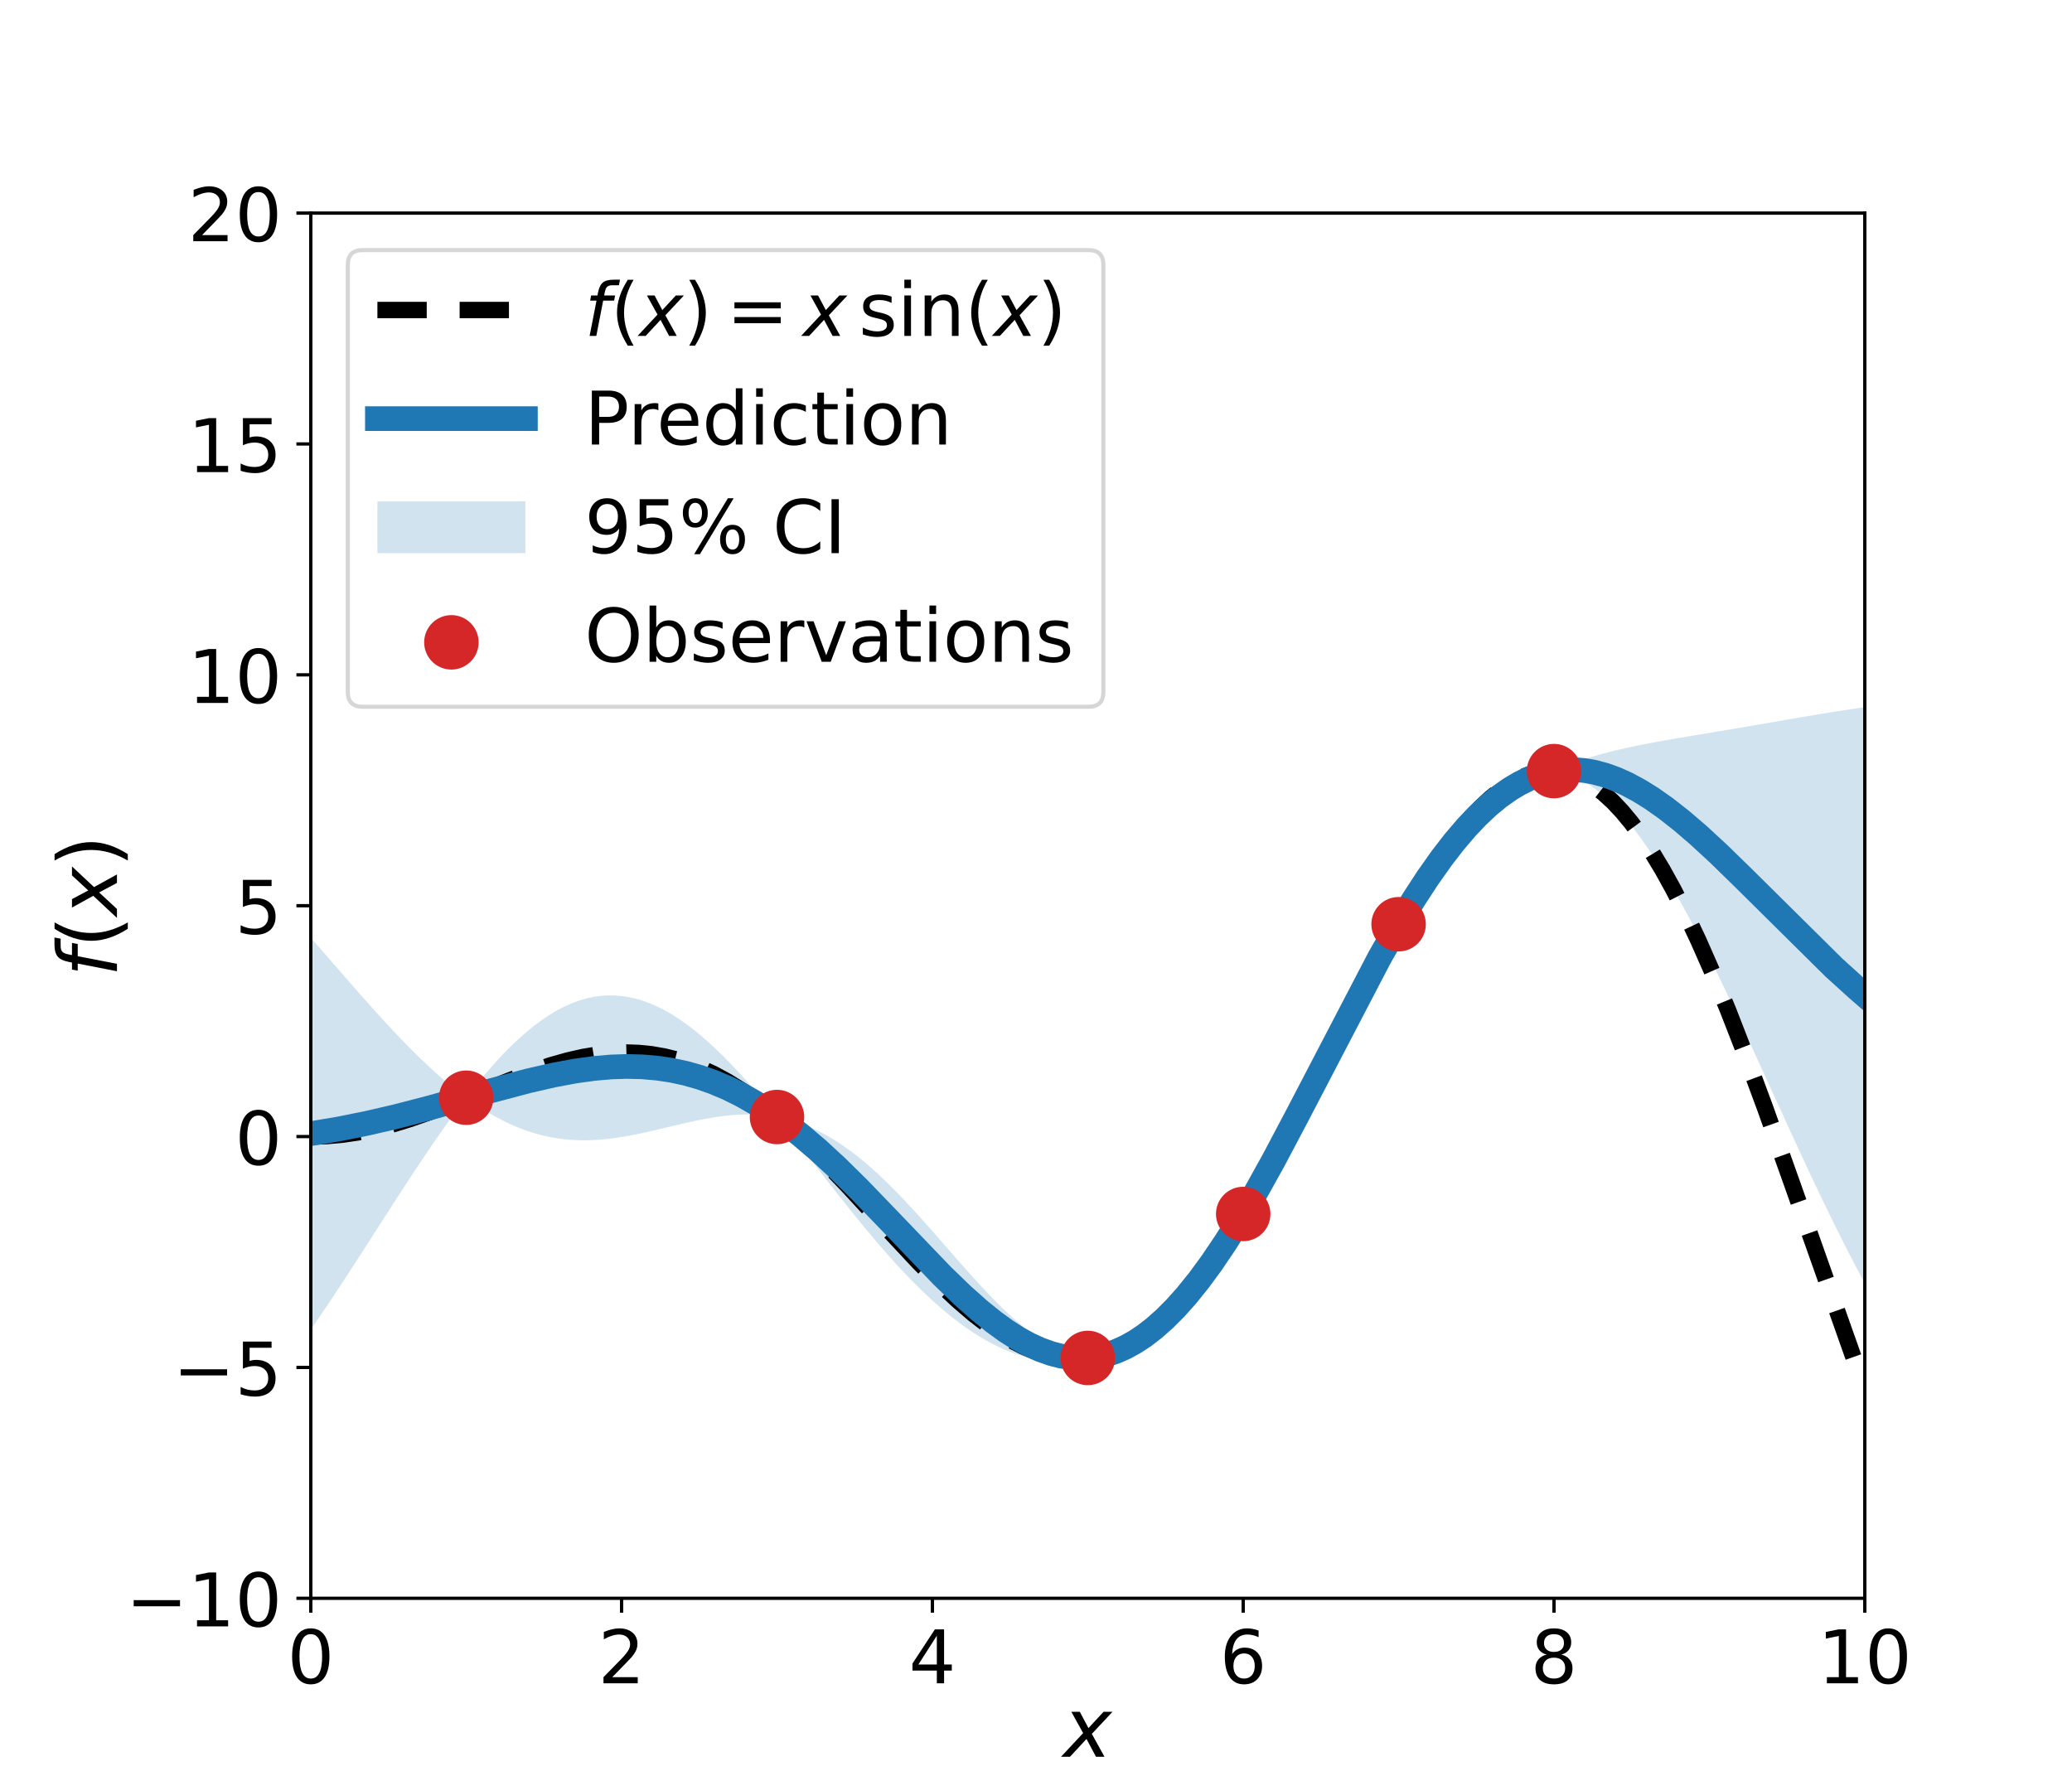 <?xml version="1.0" encoding="utf-8" standalone="no"?>
<!DOCTYPE svg PUBLIC "-//W3C//DTD SVG 1.1//EN"
  "http://www.w3.org/Graphics/SVG/1.1/DTD/svg11.dtd">
<!-- Created with matplotlib (https://matplotlib.org/) -->
<svg height="432pt" version="1.1" viewBox="0 0 504 432" width="504pt" xmlns="http://www.w3.org/2000/svg" xmlns:xlink="http://www.w3.org/1999/xlink">
 <defs>
  <style type="text/css">*{stroke-linecap:butt;stroke-linejoin:round;}</style>
 </defs>
 <g id="figure_1">
  <g id="patch_1">
   <path d="M 0 432 
L 504 432 
L 504 0 
L 0 0 
z
" style="fill:#ffffff;"/>
  </g>
  <g id="axes_1">
   <g id="patch_2">
    <path d="M 75.6 388.8 
L 453.6 388.8 
L 453.6 51.84 
L 75.6 51.84 
z
" style="fill:#ffffff;"/>
   </g>
   <g id="patch_3">
    <path clip-path="url(#p1c4d4b7109)" d="M 75.6 323.425 
L 75.978 322.879 
L 76.357 322.331 
L 76.735 321.78 
L 77.114 321.228 
L 77.492 320.674 
L 77.87 320.118 
L 78.249 319.561 
L 78.627 319.002 
L 79.005 318.441 
L 79.384 317.879 
L 79.762 317.315 
L 80.141 316.749 
L 80.519 316.182 
L 80.897 315.614 
L 81.276 315.044 
L 81.654 314.473 
L 82.032 313.9 
L 82.411 313.326 
L 82.789 312.751 
L 83.168 312.175 
L 83.546 311.598 
L 83.924 311.019 
L 84.303 310.44 
L 84.681 309.859 
L 85.059 309.278 
L 85.438 308.696 
L 85.816 308.113 
L 86.195 307.529 
L 86.573 306.944 
L 86.951 306.359 
L 87.33 305.773 
L 87.708 305.186 
L 88.086 304.599 
L 88.465 304.012 
L 88.843 303.423 
L 89.222 302.835 
L 89.6 302.246 
L 89.978 301.657 
L 90.357 301.068 
L 90.735 300.478 
L 91.114 299.889 
L 91.492 299.299 
L 91.87 298.71 
L 92.249 298.12 
L 92.627 297.531 
L 93.005 296.941 
L 93.384 296.352 
L 93.762 295.763 
L 94.141 295.175 
L 94.519 294.587 
L 94.897 293.999 
L 95.276 293.412 
L 95.654 292.825 
L 96.032 292.239 
L 96.411 291.654 
L 96.789 291.069 
L 97.168 290.486 
L 97.546 289.903 
L 97.924 289.321 
L 98.303 288.74 
L 98.681 288.16 
L 99.059 287.581 
L 99.438 287.003 
L 99.816 286.426 
L 100.195 285.851 
L 100.573 285.277 
L 100.951 284.704 
L 101.33 284.133 
L 101.708 283.563 
L 102.086 282.995 
L 102.465 282.429 
L 102.843 281.864 
L 103.222 281.301 
L 103.6 280.74 
L 103.978 280.18 
L 104.357 279.623 
L 104.735 279.068 
L 105.114 278.514 
L 105.492 277.963 
L 105.87 277.414 
L 106.249 276.867 
L 106.627 276.322 
L 107.005 275.78 
L 107.384 275.24 
L 107.762 274.703 
L 108.141 274.168 
L 108.519 273.636 
L 108.897 273.106 
L 109.276 272.579 
L 109.654 272.055 
L 110.032 271.534 
L 110.411 271.016 
L 110.789 270.5 
L 111.168 269.988 
L 111.546 269.478 
L 111.924 268.972 
L 112.303 268.469 
L 112.681 267.969 
L 113.059 267.473 
L 113.438 267.056 
L 113.816 267.332 
L 114.195 267.605 
L 114.573 267.874 
L 114.951 268.14 
L 115.33 268.401 
L 115.708 268.66 
L 116.086 268.915 
L 116.465 269.166 
L 116.843 269.413 
L 117.222 269.657 
L 117.6 269.898 
L 117.978 270.134 
L 118.357 270.367 
L 118.735 270.596 
L 119.114 270.822 
L 119.492 271.043 
L 119.87 271.261 
L 120.249 271.475 
L 120.627 271.685 
L 121.005 271.892 
L 121.384 272.095 
L 121.762 272.293 
L 122.141 272.488 
L 122.519 272.679 
L 122.897 272.867 
L 123.276 273.05 
L 123.654 273.23 
L 124.032 273.405 
L 124.411 273.577 
L 124.789 273.745 
L 125.168 273.909 
L 125.546 274.069 
L 125.924 274.225 
L 126.303 274.377 
L 126.681 274.526 
L 127.059 274.67 
L 127.438 274.811 
L 127.816 274.948 
L 128.195 275.081 
L 128.573 275.209 
L 128.951 275.335 
L 129.33 275.456 
L 129.708 275.573 
L 130.086 275.687 
L 130.465 275.796 
L 130.843 275.902 
L 131.222 276.004 
L 131.6 276.102 
L 131.978 276.197 
L 132.357 276.287 
L 132.735 276.374 
L 133.114 276.457 
L 133.492 276.537 
L 133.87 276.613 
L 134.249 276.685 
L 134.627 276.753 
L 135.005 276.817 
L 135.384 276.878 
L 135.762 276.936 
L 136.141 276.99 
L 136.519 277.04 
L 136.897 277.087 
L 137.276 277.13 
L 137.654 277.17 
L 138.032 277.206 
L 138.411 277.239 
L 138.789 277.268 
L 139.168 277.294 
L 139.546 277.317 
L 139.924 277.336 
L 140.303 277.352 
L 140.681 277.365 
L 141.059 277.375 
L 141.438 277.381 
L 141.816 277.385 
L 142.195 277.385 
L 142.573 277.382 
L 142.951 277.376 
L 143.33 277.368 
L 143.708 277.356 
L 144.086 277.341 
L 144.465 277.324 
L 144.843 277.304 
L 145.222 277.281 
L 145.6 277.255 
L 145.978 277.227 
L 146.357 277.196 
L 146.735 277.162 
L 147.114 277.126 
L 147.492 277.087 
L 147.87 277.046 
L 148.249 277.003 
L 148.627 276.957 
L 149.005 276.909 
L 149.384 276.859 
L 149.762 276.806 
L 150.141 276.752 
L 150.519 276.695 
L 150.897 276.637 
L 151.276 276.576 
L 151.654 276.513 
L 152.032 276.449 
L 152.411 276.383 
L 152.789 276.315 
L 153.168 276.246 
L 153.546 276.175 
L 153.924 276.102 
L 154.303 276.028 
L 154.681 275.953 
L 155.059 275.876 
L 155.438 275.798 
L 155.816 275.718 
L 156.195 275.638 
L 156.573 275.556 
L 156.951 275.473 
L 157.33 275.389 
L 157.708 275.305 
L 158.086 275.219 
L 158.465 275.133 
L 158.843 275.046 
L 159.222 274.959 
L 159.6 274.87 
L 159.978 274.782 
L 160.357 274.693 
L 160.735 274.603 
L 161.114 274.513 
L 161.492 274.423 
L 161.87 274.333 
L 162.249 274.242 
L 162.627 274.152 
L 163.005 274.062 
L 163.384 273.971 
L 163.762 273.881 
L 164.141 273.791 
L 164.519 273.702 
L 164.897 273.613 
L 165.276 273.524 
L 165.654 273.436 
L 166.032 273.348 
L 166.411 273.261 
L 166.789 273.175 
L 167.168 273.09 
L 167.546 273.005 
L 167.924 272.921 
L 168.303 272.839 
L 168.681 272.757 
L 169.059 272.677 
L 169.438 272.598 
L 169.816 272.52 
L 170.195 272.443 
L 170.573 272.368 
L 170.951 272.295 
L 171.33 272.222 
L 171.708 272.152 
L 172.086 272.083 
L 172.465 272.016 
L 172.843 271.951 
L 173.222 271.888 
L 173.6 271.827 
L 173.978 271.767 
L 174.357 271.71 
L 174.735 271.655 
L 175.114 271.602 
L 175.492 271.552 
L 175.87 271.504 
L 176.249 271.458 
L 176.627 271.415 
L 177.005 271.374 
L 177.384 271.336 
L 177.762 271.3 
L 178.141 271.267 
L 178.519 271.237 
L 178.897 271.21 
L 179.276 271.186 
L 179.654 271.165 
L 180.032 271.147 
L 180.411 271.131 
L 180.789 271.119 
L 181.168 271.11 
L 181.546 271.105 
L 181.924 271.102 
L 182.303 271.103 
L 182.681 271.108 
L 183.059 271.115 
L 183.438 271.127 
L 183.816 271.142 
L 184.195 271.16 
L 184.573 271.182 
L 184.951 271.208 
L 185.33 271.237 
L 185.708 271.27 
L 186.086 271.307 
L 186.465 271.348 
L 186.843 271.393 
L 187.222 271.442 
L 187.6 271.495 
L 187.978 271.551 
L 188.357 271.612 
L 188.735 271.677 
L 189.114 271.865 
L 189.492 272.333 
L 189.87 272.802 
L 190.249 273.273 
L 190.627 273.745 
L 191.005 274.218 
L 191.384 274.692 
L 191.762 275.168 
L 192.141 275.645 
L 192.519 276.122 
L 192.897 276.601 
L 193.276 277.08 
L 193.654 277.56 
L 194.032 278.041 
L 194.411 278.523 
L 194.789 279.005 
L 195.168 279.488 
L 195.546 279.972 
L 195.924 280.456 
L 196.303 280.94 
L 196.681 281.424 
L 197.059 281.909 
L 197.438 282.394 
L 197.816 282.88 
L 198.195 283.365 
L 198.573 283.85 
L 198.951 284.335 
L 199.33 284.821 
L 199.708 285.306 
L 200.086 285.79 
L 200.465 286.275 
L 200.843 286.759 
L 201.222 287.243 
L 201.6 287.727 
L 201.978 288.21 
L 202.357 288.692 
L 202.735 289.174 
L 203.114 289.655 
L 203.492 290.135 
L 203.87 290.615 
L 204.249 291.094 
L 204.627 291.572 
L 205.005 292.049 
L 205.384 292.525 
L 205.762 293 
L 206.141 293.474 
L 206.519 293.946 
L 206.897 294.418 
L 207.276 294.888 
L 207.654 295.357 
L 208.032 295.825 
L 208.411 296.291 
L 208.789 296.756 
L 209.168 297.219 
L 209.546 297.681 
L 209.924 298.141 
L 210.303 298.6 
L 210.681 299.057 
L 211.059 299.512 
L 211.438 299.965 
L 211.816 300.417 
L 212.195 300.866 
L 212.573 301.314 
L 212.951 301.759 
L 213.33 302.203 
L 213.708 302.645 
L 214.086 303.084 
L 214.465 303.522 
L 214.843 303.957 
L 215.222 304.39 
L 215.6 304.82 
L 215.978 305.249 
L 216.357 305.675 
L 216.735 306.098 
L 217.114 306.519 
L 217.492 306.938 
L 217.87 307.354 
L 218.249 307.767 
L 218.627 308.178 
L 219.005 308.587 
L 219.384 308.992 
L 219.762 309.395 
L 220.141 309.795 
L 220.519 310.193 
L 220.897 310.587 
L 221.276 310.979 
L 221.654 311.368 
L 222.032 311.754 
L 222.411 312.137 
L 222.789 312.516 
L 223.168 312.893 
L 223.546 313.267 
L 223.924 313.638 
L 224.303 314.005 
L 224.681 314.37 
L 225.059 314.731 
L 225.438 315.089 
L 225.816 315.444 
L 226.195 315.795 
L 226.573 316.143 
L 226.951 316.488 
L 227.33 316.829 
L 227.708 317.167 
L 228.086 317.502 
L 228.465 317.833 
L 228.843 318.161 
L 229.222 318.485 
L 229.6 318.805 
L 229.978 319.122 
L 230.357 319.436 
L 230.735 319.746 
L 231.114 320.052 
L 231.492 320.354 
L 231.87 320.653 
L 232.249 320.948 
L 232.627 321.239 
L 233.005 321.527 
L 233.384 321.81 
L 233.762 322.09 
L 234.141 322.366 
L 234.519 322.638 
L 234.897 322.907 
L 235.276 323.171 
L 235.654 323.432 
L 236.032 323.688 
L 236.411 323.941 
L 236.789 324.189 
L 237.168 324.434 
L 237.546 324.674 
L 237.924 324.911 
L 238.303 325.143 
L 238.681 325.371 
L 239.059 325.595 
L 239.438 325.815 
L 239.816 326.031 
L 240.195 326.243 
L 240.573 326.45 
L 240.951 326.654 
L 241.33 326.853 
L 241.708 327.047 
L 242.086 327.238 
L 242.465 327.424 
L 242.843 327.606 
L 243.222 327.784 
L 243.6 327.957 
L 243.978 328.126 
L 244.357 328.29 
L 244.735 328.451 
L 245.114 328.606 
L 245.492 328.758 
L 245.87 328.905 
L 246.249 329.047 
L 246.627 329.185 
L 247.005 329.319 
L 247.384 329.448 
L 247.762 329.572 
L 248.141 329.692 
L 248.519 329.808 
L 248.897 329.919 
L 249.276 330.025 
L 249.654 330.127 
L 250.032 330.224 
L 250.411 330.317 
L 250.789 330.405 
L 251.168 330.488 
L 251.546 330.566 
L 251.924 330.64 
L 252.303 330.71 
L 252.681 330.774 
L 253.059 330.834 
L 253.438 330.889 
L 253.816 330.94 
L 254.195 330.985 
L 254.573 331.026 
L 254.951 331.062 
L 255.33 331.094 
L 255.708 331.12 
L 256.086 331.142 
L 256.465 331.159 
L 256.843 331.171 
L 257.222 331.178 
L 257.6 331.181 
L 257.978 331.178 
L 258.357 331.171 
L 258.735 331.158 
L 259.114 331.141 
L 259.492 331.119 
L 259.87 331.092 
L 260.249 331.06 
L 260.627 331.023 
L 261.005 330.981 
L 261.384 330.934 
L 261.762 330.882 
L 262.141 330.825 
L 262.519 330.764 
L 262.897 330.697 
L 263.276 330.625 
L 263.654 330.548 
L 264.032 330.466 
L 264.411 330.379 
L 264.789 330.351 
L 265.168 330.379 
L 265.546 330.4 
L 265.924 330.413 
L 266.303 330.418 
L 266.681 330.416 
L 267.059 330.405 
L 267.438 330.386 
L 267.816 330.359 
L 268.195 330.324 
L 268.573 330.281 
L 268.951 330.229 
L 269.33 330.17 
L 269.708 330.102 
L 270.086 330.027 
L 270.465 329.943 
L 270.843 329.85 
L 271.222 329.75 
L 271.6 329.641 
L 271.978 329.524 
L 272.357 329.399 
L 272.735 329.265 
L 273.114 329.123 
L 273.492 328.973 
L 273.87 328.815 
L 274.249 328.648 
L 274.627 328.473 
L 275.005 328.29 
L 275.384 328.099 
L 275.762 327.899 
L 276.141 327.691 
L 276.519 327.475 
L 276.897 327.25 
L 277.276 327.017 
L 277.654 326.776 
L 278.032 326.527 
L 278.411 326.27 
L 278.789 326.005 
L 279.168 325.731 
L 279.546 325.45 
L 279.924 325.16 
L 280.303 324.862 
L 280.681 324.557 
L 281.059 324.243 
L 281.438 323.921 
L 281.816 323.592 
L 282.195 323.254 
L 282.573 322.909 
L 282.951 322.556 
L 283.33 322.195 
L 283.708 321.827 
L 284.086 321.451 
L 284.465 321.067 
L 284.843 320.675 
L 285.222 320.276 
L 285.6 319.87 
L 285.978 319.456 
L 286.357 319.035 
L 286.735 318.606 
L 287.114 318.171 
L 287.492 317.728 
L 287.87 317.277 
L 288.249 316.82 
L 288.627 316.356 
L 289.005 315.885 
L 289.384 315.406 
L 289.762 314.922 
L 290.141 314.43 
L 290.519 313.931 
L 290.897 313.426 
L 291.276 312.915 
L 291.654 312.396 
L 292.032 311.872 
L 292.411 311.341 
L 292.789 310.804 
L 293.168 310.26 
L 293.546 309.711 
L 293.924 309.155 
L 294.303 308.594 
L 294.681 308.027 
L 295.059 307.453 
L 295.438 306.875 
L 295.816 306.29 
L 296.195 305.7 
L 296.573 305.105 
L 296.951 304.504 
L 297.33 303.898 
L 297.708 303.286 
L 298.086 302.67 
L 298.465 302.048 
L 298.843 301.422 
L 299.222 300.791 
L 299.6 300.155 
L 299.978 299.514 
L 300.357 298.869 
L 300.735 298.219 
L 301.114 297.565 
L 301.492 296.907 
L 301.87 296.245 
L 302.249 295.578 
L 302.627 294.952 
L 303.005 294.35 
L 303.384 293.745 
L 303.762 293.136 
L 304.141 292.522 
L 304.519 291.905 
L 304.897 291.283 
L 305.276 290.658 
L 305.654 290.029 
L 306.032 289.396 
L 306.411 288.759 
L 306.789 288.118 
L 307.168 287.474 
L 307.546 286.826 
L 307.924 286.175 
L 308.303 285.52 
L 308.681 284.861 
L 309.059 284.199 
L 309.438 283.534 
L 309.816 282.866 
L 310.195 282.194 
L 310.573 281.519 
L 310.951 280.841 
L 311.33 280.16 
L 311.708 279.476 
L 312.086 278.789 
L 312.465 278.099 
L 312.843 277.406 
L 313.222 276.71 
L 313.6 276.012 
L 313.978 275.311 
L 314.357 274.607 
L 314.735 273.901 
L 315.114 273.193 
L 315.492 272.482 
L 315.87 271.769 
L 316.249 271.053 
L 316.627 270.336 
L 317.005 269.616 
L 317.384 268.895 
L 317.762 268.171 
L 318.141 267.446 
L 318.519 266.718 
L 318.897 265.989 
L 319.276 265.259 
L 319.654 264.527 
L 320.032 263.793 
L 320.411 263.058 
L 320.789 262.322 
L 321.168 261.584 
L 321.546 260.845 
L 321.924 260.105 
L 322.303 259.364 
L 322.681 258.622 
L 323.059 257.88 
L 323.438 257.136 
L 323.816 256.392 
L 324.195 255.647 
L 324.573 254.902 
L 324.951 254.157 
L 325.33 253.411 
L 325.708 252.664 
L 326.086 251.918 
L 326.465 251.172 
L 326.843 250.425 
L 327.222 249.679 
L 327.6 248.933 
L 327.978 248.187 
L 328.357 247.441 
L 328.735 246.696 
L 329.114 245.952 
L 329.492 245.208 
L 329.87 244.465 
L 330.249 243.723 
L 330.627 242.982 
L 331.005 242.241 
L 331.384 241.502 
L 331.762 240.764 
L 332.141 240.028 
L 332.519 239.292 
L 332.897 238.559 
L 333.276 237.827 
L 333.654 237.096 
L 334.032 236.368 
L 334.411 235.641 
L 334.789 234.916 
L 335.168 234.193 
L 335.546 233.473 
L 335.924 232.754 
L 336.303 232.039 
L 336.681 231.325 
L 337.059 230.614 
L 337.438 229.906 
L 337.816 229.2 
L 338.195 228.498 
L 338.573 227.798 
L 338.951 227.101 
L 339.33 226.408 
L 339.708 225.718 
L 340.086 225.031 
L 340.465 224.407 
L 340.843 223.813 
L 341.222 223.223 
L 341.6 222.638 
L 341.978 222.057 
L 342.357 221.481 
L 342.735 220.909 
L 343.114 220.341 
L 343.492 219.779 
L 343.87 219.22 
L 344.249 218.666 
L 344.627 218.117 
L 345.005 217.572 
L 345.384 217.032 
L 345.762 216.497 
L 346.141 215.966 
L 346.519 215.44 
L 346.897 214.919 
L 347.276 214.403 
L 347.654 213.891 
L 348.032 213.384 
L 348.411 212.881 
L 348.789 212.384 
L 349.168 211.891 
L 349.546 211.403 
L 349.924 210.92 
L 350.303 210.442 
L 350.681 209.968 
L 351.059 209.499 
L 351.438 209.035 
L 351.816 208.576 
L 352.195 208.122 
L 352.573 207.672 
L 352.951 207.227 
L 353.33 206.787 
L 353.708 206.352 
L 354.086 205.922 
L 354.465 205.496 
L 354.843 205.076 
L 355.222 204.66 
L 355.6 204.249 
L 355.978 203.842 
L 356.357 203.44 
L 356.735 203.043 
L 357.114 202.651 
L 357.492 202.263 
L 357.87 201.881 
L 358.249 201.502 
L 358.627 201.129 
L 359.005 200.76 
L 359.384 200.396 
L 359.762 200.036 
L 360.141 199.681 
L 360.519 199.33 
L 360.897 198.984 
L 361.276 198.643 
L 361.654 198.305 
L 362.032 197.973 
L 362.411 197.645 
L 362.789 197.321 
L 363.168 197.002 
L 363.546 196.687 
L 363.924 196.376 
L 364.303 196.07 
L 364.681 195.768 
L 365.059 195.47 
L 365.438 195.176 
L 365.816 194.887 
L 366.195 194.601 
L 366.573 194.32 
L 366.951 194.043 
L 367.33 193.77 
L 367.708 193.501 
L 368.086 193.236 
L 368.465 192.974 
L 368.843 192.717 
L 369.222 192.464 
L 369.6 192.214 
L 369.978 191.969 
L 370.357 191.727 
L 370.735 191.488 
L 371.114 191.254 
L 371.492 191.023 
L 371.87 190.795 
L 372.249 190.572 
L 372.627 190.351 
L 373.005 190.135 
L 373.384 189.921 
L 373.762 189.711 
L 374.141 189.505 
L 374.519 189.302 
L 374.897 189.102 
L 375.276 188.905 
L 375.654 188.711 
L 376.032 188.521 
L 376.411 188.334 
L 376.789 188.149 
L 377.168 187.968 
L 377.546 187.79 
L 377.924 187.615 
L 378.303 187.616 
L 378.681 187.67 
L 379.059 187.733 
L 379.438 187.805 
L 379.816 187.887 
L 380.195 187.978 
L 380.573 188.078 
L 380.951 188.188 
L 381.33 188.307 
L 381.708 188.435 
L 382.086 188.573 
L 382.465 188.72 
L 382.843 188.876 
L 383.222 189.041 
L 383.6 189.216 
L 383.978 189.4 
L 384.357 189.593 
L 384.735 189.795 
L 385.114 190.007 
L 385.492 190.227 
L 385.87 190.457 
L 386.249 190.696 
L 386.627 190.944 
L 387.005 191.2 
L 387.384 191.466 
L 387.762 191.74 
L 388.141 192.024 
L 388.519 192.316 
L 388.897 192.617 
L 389.276 192.927 
L 389.654 193.246 
L 390.032 193.573 
L 390.411 193.909 
L 390.789 194.254 
L 391.168 194.607 
L 391.546 194.968 
L 391.924 195.338 
L 392.303 195.717 
L 392.681 196.104 
L 393.059 196.499 
L 393.438 196.902 
L 393.816 197.314 
L 394.195 197.733 
L 394.573 198.161 
L 394.951 198.597 
L 395.33 199.041 
L 395.708 199.492 
L 396.086 199.952 
L 396.465 200.419 
L 396.843 200.894 
L 397.222 201.376 
L 397.6 201.867 
L 397.978 202.364 
L 398.357 202.869 
L 398.735 203.382 
L 399.114 203.902 
L 399.492 204.429 
L 399.87 204.963 
L 400.249 205.504 
L 400.627 206.053 
L 401.005 206.608 
L 401.384 207.17 
L 401.762 207.739 
L 402.141 208.315 
L 402.519 208.897 
L 402.897 209.486 
L 403.276 210.081 
L 403.654 210.683 
L 404.032 211.291 
L 404.411 211.905 
L 404.789 212.526 
L 405.168 213.152 
L 405.546 213.785 
L 405.924 214.423 
L 406.303 215.068 
L 406.681 215.718 
L 407.059 216.373 
L 407.438 217.035 
L 407.816 217.702 
L 408.195 218.374 
L 408.573 219.051 
L 408.951 219.734 
L 409.33 220.422 
L 409.708 221.115 
L 410.086 221.813 
L 410.465 222.515 
L 410.843 223.223 
L 411.222 223.935 
L 411.6 224.652 
L 411.978 225.374 
L 412.357 226.099 
L 412.735 226.829 
L 413.114 227.564 
L 413.492 228.302 
L 413.87 229.045 
L 414.249 229.791 
L 414.627 230.542 
L 415.005 231.296 
L 415.384 232.054 
L 415.762 232.815 
L 416.141 233.58 
L 416.519 234.348 
L 416.897 235.12 
L 417.276 235.895 
L 417.654 236.673 
L 418.032 237.454 
L 418.411 238.238 
L 418.789 239.025 
L 419.168 239.815 
L 419.546 240.607 
L 419.924 241.402 
L 420.303 242.199 
L 420.681 242.999 
L 421.059 243.801 
L 421.438 244.605 
L 421.816 245.411 
L 422.195 246.219 
L 422.573 247.03 
L 422.951 247.842 
L 423.33 248.655 
L 423.708 249.471 
L 424.086 250.288 
L 424.465 251.106 
L 424.843 251.926 
L 425.222 252.747 
L 425.6 253.57 
L 425.978 254.393 
L 426.357 255.218 
L 426.735 256.043 
L 427.114 256.869 
L 427.492 257.696 
L 427.87 258.524 
L 428.249 259.352 
L 428.627 260.181 
L 429.005 261.01 
L 429.384 261.839 
L 429.762 262.669 
L 430.141 263.499 
L 430.519 264.329 
L 430.897 265.159 
L 431.276 265.989 
L 431.654 266.818 
L 432.032 267.648 
L 432.411 268.477 
L 432.789 269.306 
L 433.168 270.134 
L 433.546 270.961 
L 433.924 271.788 
L 434.303 272.614 
L 434.681 273.44 
L 435.059 274.264 
L 435.438 275.088 
L 435.816 275.91 
L 436.195 276.731 
L 436.573 277.552 
L 436.951 278.371 
L 437.33 279.188 
L 437.708 280.004 
L 438.086 280.819 
L 438.465 281.632 
L 438.843 282.444 
L 439.222 283.253 
L 439.6 284.062 
L 439.978 284.868 
L 440.357 285.672 
L 440.735 286.475 
L 441.114 287.275 
L 441.492 288.073 
L 441.87 288.87 
L 442.249 289.664 
L 442.627 290.455 
L 443.005 291.245 
L 443.384 292.032 
L 443.762 292.816 
L 444.141 293.598 
L 444.519 294.378 
L 444.897 295.155 
L 445.276 295.929 
L 445.654 296.701 
L 446.032 297.469 
L 446.411 298.235 
L 446.789 298.998 
L 447.168 299.758 
L 447.546 300.515 
L 447.924 301.269 
L 448.303 302.02 
L 448.681 302.768 
L 449.059 303.513 
L 449.438 304.254 
L 449.816 304.993 
L 450.195 305.727 
L 450.573 306.459 
L 450.951 307.187 
L 451.33 307.912 
L 451.708 308.633 
L 452.086 309.351 
L 452.465 310.065 
L 452.843 310.775 
L 453.222 311.482 
L 453.6 312.186 
L 453.6 172.044 
L 453.222 172.096 
L 452.843 172.149 
L 452.465 172.202 
L 452.086 172.255 
L 451.708 172.309 
L 451.33 172.364 
L 450.951 172.419 
L 450.573 172.474 
L 450.195 172.53 
L 449.816 172.586 
L 449.438 172.642 
L 449.059 172.699 
L 448.681 172.756 
L 448.303 172.814 
L 447.924 172.872 
L 447.546 172.931 
L 447.168 172.989 
L 446.789 173.048 
L 446.411 173.108 
L 446.032 173.168 
L 445.654 173.228 
L 445.276 173.288 
L 444.897 173.349 
L 444.519 173.41 
L 444.141 173.471 
L 443.762 173.532 
L 443.384 173.594 
L 443.005 173.656 
L 442.627 173.718 
L 442.249 173.781 
L 441.87 173.844 
L 441.492 173.906 
L 441.114 173.97 
L 440.735 174.033 
L 440.357 174.097 
L 439.978 174.16 
L 439.6 174.224 
L 439.222 174.288 
L 438.843 174.352 
L 438.465 174.417 
L 438.086 174.481 
L 437.708 174.546 
L 437.33 174.611 
L 436.951 174.675 
L 436.573 174.74 
L 436.195 174.805 
L 435.816 174.871 
L 435.438 174.936 
L 435.059 175.001 
L 434.681 175.066 
L 434.303 175.132 
L 433.924 175.197 
L 433.546 175.263 
L 433.168 175.328 
L 432.789 175.394 
L 432.411 175.459 
L 432.032 175.525 
L 431.654 175.59 
L 431.276 175.656 
L 430.897 175.721 
L 430.519 175.787 
L 430.141 175.852 
L 429.762 175.918 
L 429.384 175.983 
L 429.005 176.049 
L 428.627 176.114 
L 428.249 176.179 
L 427.87 176.245 
L 427.492 176.31 
L 427.114 176.375 
L 426.735 176.44 
L 426.357 176.505 
L 425.978 176.57 
L 425.6 176.635 
L 425.222 176.7 
L 424.843 176.764 
L 424.465 176.829 
L 424.086 176.894 
L 423.708 176.958 
L 423.33 177.022 
L 422.951 177.087 
L 422.573 177.151 
L 422.195 177.215 
L 421.816 177.279 
L 421.438 177.343 
L 421.059 177.407 
L 420.681 177.47 
L 420.303 177.534 
L 419.924 177.598 
L 419.546 177.661 
L 419.168 177.724 
L 418.789 177.788 
L 418.411 177.851 
L 418.032 177.914 
L 417.654 177.977 
L 417.276 178.041 
L 416.897 178.104 
L 416.519 178.167 
L 416.141 178.229 
L 415.762 178.292 
L 415.384 178.355 
L 415.005 178.418 
L 414.627 178.481 
L 414.249 178.544 
L 413.87 178.607 
L 413.492 178.67 
L 413.114 178.732 
L 412.735 178.795 
L 412.357 178.858 
L 411.978 178.921 
L 411.6 178.984 
L 411.222 179.048 
L 410.843 179.111 
L 410.465 179.174 
L 410.086 179.238 
L 409.708 179.301 
L 409.33 179.365 
L 408.951 179.429 
L 408.573 179.493 
L 408.195 179.557 
L 407.816 179.622 
L 407.438 179.686 
L 407.059 179.751 
L 406.681 179.817 
L 406.303 179.882 
L 405.924 179.948 
L 405.546 180.014 
L 405.168 180.08 
L 404.789 180.147 
L 404.411 180.214 
L 404.032 180.282 
L 403.654 180.35 
L 403.276 180.419 
L 402.897 180.487 
L 402.519 180.557 
L 402.141 180.627 
L 401.762 180.697 
L 401.384 180.768 
L 401.005 180.84 
L 400.627 180.912 
L 400.249 180.985 
L 399.87 181.059 
L 399.492 181.133 
L 399.114 181.208 
L 398.735 181.284 
L 398.357 181.36 
L 397.978 181.437 
L 397.6 181.516 
L 397.222 181.595 
L 396.843 181.675 
L 396.465 181.755 
L 396.086 181.837 
L 395.708 181.92 
L 395.33 182.004 
L 394.951 182.089 
L 394.573 182.175 
L 394.195 182.262 
L 393.816 182.35 
L 393.438 182.44 
L 393.059 182.531 
L 392.681 182.623 
L 392.303 182.716 
L 391.924 182.811 
L 391.546 182.907 
L 391.168 183.004 
L 390.789 183.103 
L 390.411 183.204 
L 390.032 183.305 
L 389.654 183.409 
L 389.276 183.514 
L 388.897 183.621 
L 388.519 183.729 
L 388.141 183.839 
L 387.762 183.951 
L 387.384 184.065 
L 387.005 184.181 
L 386.627 184.298 
L 386.249 184.417 
L 385.87 184.539 
L 385.492 184.662 
L 385.114 184.787 
L 384.735 184.915 
L 384.357 185.045 
L 383.978 185.176 
L 383.6 185.31 
L 383.222 185.447 
L 382.843 185.585 
L 382.465 185.726 
L 382.086 185.869 
L 381.708 186.015 
L 381.33 186.163 
L 380.951 186.314 
L 380.573 186.467 
L 380.195 186.623 
L 379.816 186.781 
L 379.438 186.943 
L 379.059 187.106 
L 378.681 187.273 
L 378.303 187.443 
L 377.924 187.572 
L 377.546 187.537 
L 377.168 187.512 
L 376.789 187.496 
L 376.411 187.489 
L 376.032 187.492 
L 375.654 187.504 
L 375.276 187.526 
L 374.897 187.557 
L 374.519 187.597 
L 374.141 187.647 
L 373.762 187.705 
L 373.384 187.774 
L 373.005 187.851 
L 372.627 187.938 
L 372.249 188.034 
L 371.87 188.139 
L 371.492 188.254 
L 371.114 188.377 
L 370.735 188.51 
L 370.357 188.652 
L 369.978 188.803 
L 369.6 188.963 
L 369.222 189.132 
L 368.843 189.31 
L 368.465 189.498 
L 368.086 189.694 
L 367.708 189.899 
L 367.33 190.113 
L 366.951 190.335 
L 366.573 190.567 
L 366.195 190.807 
L 365.816 191.056 
L 365.438 191.314 
L 365.059 191.58 
L 364.681 191.855 
L 364.303 192.139 
L 363.924 192.431 
L 363.546 192.731 
L 363.168 193.04 
L 362.789 193.357 
L 362.411 193.683 
L 362.032 194.016 
L 361.654 194.358 
L 361.276 194.708 
L 360.897 195.066 
L 360.519 195.432 
L 360.141 195.806 
L 359.762 196.188 
L 359.384 196.577 
L 359.005 196.974 
L 358.627 197.379 
L 358.249 197.792 
L 357.87 198.212 
L 357.492 198.64 
L 357.114 199.075 
L 356.735 199.517 
L 356.357 199.967 
L 355.978 200.424 
L 355.6 200.888 
L 355.222 201.359 
L 354.843 201.837 
L 354.465 202.322 
L 354.086 202.813 
L 353.708 203.312 
L 353.33 203.817 
L 352.951 204.329 
L 352.573 204.847 
L 352.195 205.371 
L 351.816 205.902 
L 351.438 206.44 
L 351.059 206.983 
L 350.681 207.533 
L 350.303 208.088 
L 349.924 208.649 
L 349.546 209.217 
L 349.168 209.79 
L 348.789 210.368 
L 348.411 210.953 
L 348.032 211.542 
L 347.654 212.137 
L 347.276 212.738 
L 346.897 213.343 
L 346.519 213.954 
L 346.141 214.57 
L 345.762 215.191 
L 345.384 215.816 
L 345.005 216.446 
L 344.627 217.081 
L 344.249 217.721 
L 343.87 218.365 
L 343.492 219.013 
L 343.114 219.666 
L 342.735 220.323 
L 342.357 220.984 
L 341.978 221.649 
L 341.6 222.318 
L 341.222 222.991 
L 340.843 223.667 
L 340.465 224.347 
L 340.086 225.005 
L 339.708 225.607 
L 339.33 226.214 
L 338.951 226.825 
L 338.573 227.44 
L 338.195 228.059 
L 337.816 228.682 
L 337.438 229.31 
L 337.059 229.941 
L 336.681 230.576 
L 336.303 231.215 
L 335.924 231.858 
L 335.546 232.504 
L 335.168 233.154 
L 334.789 233.808 
L 334.411 234.466 
L 334.032 235.127 
L 333.654 235.792 
L 333.276 236.46 
L 332.897 237.131 
L 332.519 237.806 
L 332.141 238.484 
L 331.762 239.166 
L 331.384 239.85 
L 331.005 240.538 
L 330.627 241.229 
L 330.249 241.922 
L 329.87 242.619 
L 329.492 243.318 
L 329.114 244.02 
L 328.735 244.724 
L 328.357 245.432 
L 327.978 246.142 
L 327.6 246.854 
L 327.222 247.569 
L 326.843 248.286 
L 326.465 249.005 
L 326.086 249.726 
L 325.708 250.45 
L 325.33 251.175 
L 324.951 251.902 
L 324.573 252.632 
L 324.195 253.363 
L 323.816 254.095 
L 323.438 254.829 
L 323.059 255.565 
L 322.681 256.302 
L 322.303 257.041 
L 321.924 257.78 
L 321.546 258.521 
L 321.168 259.263 
L 320.789 260.006 
L 320.411 260.75 
L 320.032 261.494 
L 319.654 262.239 
L 319.276 262.985 
L 318.897 263.731 
L 318.519 264.478 
L 318.141 265.225 
L 317.762 265.972 
L 317.384 266.72 
L 317.005 267.467 
L 316.627 268.215 
L 316.249 268.962 
L 315.87 269.709 
L 315.492 270.455 
L 315.114 271.201 
L 314.735 271.947 
L 314.357 272.692 
L 313.978 273.436 
L 313.6 274.179 
L 313.222 274.922 
L 312.843 275.663 
L 312.465 276.403 
L 312.086 277.142 
L 311.708 277.88 
L 311.33 278.616 
L 310.951 279.35 
L 310.573 280.083 
L 310.195 280.814 
L 309.816 281.543 
L 309.438 282.27 
L 309.059 282.996 
L 308.681 283.719 
L 308.303 284.439 
L 307.924 285.158 
L 307.546 285.873 
L 307.168 286.587 
L 306.789 287.297 
L 306.411 288.005 
L 306.032 288.71 
L 305.654 289.412 
L 305.276 290.111 
L 304.897 290.806 
L 304.519 291.499 
L 304.141 292.188 
L 303.762 292.873 
L 303.384 293.555 
L 303.005 294.233 
L 302.627 294.908 
L 302.249 295.549 
L 301.87 296.142 
L 301.492 296.73 
L 301.114 297.314 
L 300.735 297.894 
L 300.357 298.47 
L 299.978 299.041 
L 299.6 299.608 
L 299.222 300.17 
L 298.843 300.728 
L 298.465 301.281 
L 298.086 301.83 
L 297.708 302.374 
L 297.33 302.913 
L 296.951 303.448 
L 296.573 303.978 
L 296.195 304.503 
L 295.816 305.024 
L 295.438 305.54 
L 295.059 306.051 
L 294.681 306.557 
L 294.303 307.059 
L 293.924 307.555 
L 293.546 308.047 
L 293.168 308.533 
L 292.789 309.015 
L 292.411 309.492 
L 292.032 309.964 
L 291.654 310.431 
L 291.276 310.893 
L 290.897 311.349 
L 290.519 311.801 
L 290.141 312.248 
L 289.762 312.69 
L 289.384 313.126 
L 289.005 313.558 
L 288.627 313.984 
L 288.249 314.405 
L 287.87 314.821 
L 287.492 315.232 
L 287.114 315.638 
L 286.735 316.038 
L 286.357 316.434 
L 285.978 316.824 
L 285.6 317.209 
L 285.222 317.588 
L 284.843 317.963 
L 284.465 318.332 
L 284.086 318.696 
L 283.708 319.055 
L 283.33 319.408 
L 282.951 319.757 
L 282.573 320.1 
L 282.195 320.437 
L 281.816 320.77 
L 281.438 321.097 
L 281.059 321.419 
L 280.681 321.735 
L 280.303 322.047 
L 279.924 322.353 
L 279.546 322.654 
L 279.168 322.949 
L 278.789 323.239 
L 278.411 323.524 
L 278.032 323.804 
L 277.654 324.078 
L 277.276 324.347 
L 276.897 324.611 
L 276.519 324.869 
L 276.141 325.123 
L 275.762 325.37 
L 275.384 325.613 
L 275.005 325.851 
L 274.627 326.083 
L 274.249 326.309 
L 273.87 326.531 
L 273.492 326.747 
L 273.114 326.958 
L 272.735 327.164 
L 272.357 327.365 
L 271.978 327.56 
L 271.6 327.75 
L 271.222 327.935 
L 270.843 328.115 
L 270.465 328.289 
L 270.086 328.459 
L 269.708 328.623 
L 269.33 328.782 
L 268.951 328.935 
L 268.573 329.084 
L 268.195 329.227 
L 267.816 329.366 
L 267.438 329.499 
L 267.059 329.627 
L 266.681 329.749 
L 266.303 329.867 
L 265.924 329.979 
L 265.546 330.087 
L 265.168 330.189 
L 264.789 330.286 
L 264.411 330.314 
L 264.032 330.269 
L 263.654 330.217 
L 263.276 330.157 
L 262.897 330.09 
L 262.519 330.015 
L 262.141 329.932 
L 261.762 329.842 
L 261.384 329.744 
L 261.005 329.639 
L 260.627 329.526 
L 260.249 329.407 
L 259.87 329.28 
L 259.492 329.145 
L 259.114 329.004 
L 258.735 328.856 
L 258.357 328.7 
L 257.978 328.538 
L 257.6 328.368 
L 257.222 328.192 
L 256.843 328.01 
L 256.465 327.82 
L 256.086 327.624 
L 255.708 327.421 
L 255.33 327.212 
L 254.951 326.997 
L 254.573 326.775 
L 254.195 326.547 
L 253.816 326.313 
L 253.438 326.072 
L 253.059 325.826 
L 252.681 325.574 
L 252.303 325.316 
L 251.924 325.052 
L 251.546 324.782 
L 251.168 324.507 
L 250.789 324.227 
L 250.411 323.941 
L 250.032 323.649 
L 249.654 323.353 
L 249.276 323.051 
L 248.897 322.744 
L 248.519 322.432 
L 248.141 322.116 
L 247.762 321.794 
L 247.384 321.468 
L 247.005 321.137 
L 246.627 320.802 
L 246.249 320.462 
L 245.87 320.118 
L 245.492 319.77 
L 245.114 319.418 
L 244.735 319.062 
L 244.357 318.701 
L 243.978 318.337 
L 243.6 317.97 
L 243.222 317.598 
L 242.843 317.223 
L 242.465 316.845 
L 242.086 316.463 
L 241.708 316.078 
L 241.33 315.69 
L 240.951 315.299 
L 240.573 314.905 
L 240.195 314.509 
L 239.816 314.109 
L 239.438 313.707 
L 239.059 313.303 
L 238.681 312.896 
L 238.303 312.486 
L 237.924 312.075 
L 237.546 311.661 
L 237.168 311.246 
L 236.789 310.829 
L 236.411 310.409 
L 236.032 309.989 
L 235.654 309.566 
L 235.276 309.142 
L 234.897 308.717 
L 234.519 308.291 
L 234.141 307.863 
L 233.762 307.434 
L 233.384 307.004 
L 233.005 306.574 
L 232.627 306.143 
L 232.249 305.711 
L 231.87 305.278 
L 231.492 304.845 
L 231.114 304.412 
L 230.735 303.979 
L 230.357 303.545 
L 229.978 303.111 
L 229.6 302.678 
L 229.222 302.244 
L 228.843 301.811 
L 228.465 301.378 
L 228.086 300.945 
L 227.708 300.514 
L 227.33 300.082 
L 226.951 299.652 
L 226.573 299.222 
L 226.195 298.793 
L 225.816 298.365 
L 225.438 297.938 
L 225.059 297.513 
L 224.681 297.088 
L 224.303 296.665 
L 223.924 296.244 
L 223.546 295.824 
L 223.168 295.405 
L 222.789 294.989 
L 222.411 294.574 
L 222.032 294.161 
L 221.654 293.75 
L 221.276 293.341 
L 220.897 292.934 
L 220.519 292.529 
L 220.141 292.127 
L 219.762 291.727 
L 219.384 291.329 
L 219.005 290.934 
L 218.627 290.541 
L 218.249 290.151 
L 217.87 289.764 
L 217.492 289.38 
L 217.114 288.998 
L 216.735 288.619 
L 216.357 288.244 
L 215.978 287.871 
L 215.6 287.502 
L 215.222 287.135 
L 214.843 286.772 
L 214.465 286.413 
L 214.086 286.056 
L 213.708 285.703 
L 213.33 285.354 
L 212.951 285.008 
L 212.573 284.665 
L 212.195 284.327 
L 211.816 283.992 
L 211.438 283.66 
L 211.059 283.333 
L 210.681 283.009 
L 210.303 282.69 
L 209.924 282.374 
L 209.546 282.062 
L 209.168 281.754 
L 208.789 281.45 
L 208.411 281.151 
L 208.032 280.855 
L 207.654 280.564 
L 207.276 280.276 
L 206.897 279.994 
L 206.519 279.715 
L 206.141 279.44 
L 205.762 279.17 
L 205.384 278.905 
L 205.005 278.643 
L 204.627 278.386 
L 204.249 278.134 
L 203.87 277.886 
L 203.492 277.642 
L 203.114 277.403 
L 202.735 277.168 
L 202.357 276.938 
L 201.978 276.713 
L 201.6 276.492 
L 201.222 276.275 
L 200.843 276.063 
L 200.465 275.856 
L 200.086 275.653 
L 199.708 275.455 
L 199.33 275.261 
L 198.951 275.072 
L 198.573 274.888 
L 198.195 274.708 
L 197.816 274.533 
L 197.438 274.362 
L 197.059 274.196 
L 196.681 274.035 
L 196.303 273.878 
L 195.924 273.725 
L 195.546 273.578 
L 195.168 273.434 
L 194.789 273.296 
L 194.411 273.161 
L 194.032 273.032 
L 193.654 272.906 
L 193.276 272.786 
L 192.897 272.669 
L 192.519 272.558 
L 192.141 272.45 
L 191.762 272.347 
L 191.384 272.248 
L 191.005 272.154 
L 190.627 272.064 
L 190.249 271.978 
L 189.87 271.896 
L 189.492 271.819 
L 189.114 271.746 
L 188.735 271.399 
L 188.357 270.934 
L 187.978 270.471 
L 187.6 270.009 
L 187.222 269.549 
L 186.843 269.091 
L 186.465 268.635 
L 186.086 268.181 
L 185.708 267.729 
L 185.33 267.279 
L 184.951 266.831 
L 184.573 266.385 
L 184.195 265.942 
L 183.816 265.501 
L 183.438 265.062 
L 183.059 264.626 
L 182.681 264.192 
L 182.303 263.761 
L 181.924 263.332 
L 181.546 262.906 
L 181.168 262.483 
L 180.789 262.062 
L 180.411 261.645 
L 180.032 261.23 
L 179.654 260.818 
L 179.276 260.41 
L 178.897 260.004 
L 178.519 259.602 
L 178.141 259.203 
L 177.762 258.807 
L 177.384 258.415 
L 177.005 258.026 
L 176.627 257.64 
L 176.249 257.258 
L 175.87 256.88 
L 175.492 256.505 
L 175.114 256.134 
L 174.735 255.766 
L 174.357 255.403 
L 173.978 255.043 
L 173.6 254.687 
L 173.222 254.335 
L 172.843 253.987 
L 172.465 253.643 
L 172.086 253.304 
L 171.708 252.968 
L 171.33 252.637 
L 170.951 252.31 
L 170.573 251.988 
L 170.195 251.669 
L 169.816 251.356 
L 169.438 251.046 
L 169.059 250.742 
L 168.681 250.442 
L 168.303 250.146 
L 167.924 249.855 
L 167.546 249.569 
L 167.168 249.288 
L 166.789 249.011 
L 166.411 248.74 
L 166.032 248.473 
L 165.654 248.211 
L 165.276 247.955 
L 164.897 247.703 
L 164.519 247.456 
L 164.141 247.215 
L 163.762 246.979 
L 163.384 246.748 
L 163.005 246.522 
L 162.627 246.301 
L 162.249 246.086 
L 161.87 245.876 
L 161.492 245.672 
L 161.114 245.473 
L 160.735 245.279 
L 160.357 245.091 
L 159.978 244.908 
L 159.6 244.731 
L 159.222 244.56 
L 158.843 244.394 
L 158.465 244.234 
L 158.086 244.08 
L 157.708 243.931 
L 157.33 243.789 
L 156.951 243.651 
L 156.573 243.52 
L 156.195 243.395 
L 155.816 243.275 
L 155.438 243.161 
L 155.059 243.054 
L 154.681 242.952 
L 154.303 242.856 
L 153.924 242.766 
L 153.546 242.682 
L 153.168 242.604 
L 152.789 242.532 
L 152.411 242.466 
L 152.032 242.406 
L 151.654 242.352 
L 151.276 242.305 
L 150.897 242.263 
L 150.519 242.227 
L 150.141 242.198 
L 149.762 242.175 
L 149.384 242.158 
L 149.005 242.147 
L 148.627 242.142 
L 148.249 242.144 
L 147.87 242.151 
L 147.492 242.165 
L 147.114 242.185 
L 146.735 242.211 
L 146.357 242.244 
L 145.978 242.282 
L 145.6 242.327 
L 145.222 242.378 
L 144.843 242.435 
L 144.465 242.499 
L 144.086 242.568 
L 143.708 242.644 
L 143.33 242.726 
L 142.951 242.814 
L 142.573 242.909 
L 142.195 243.009 
L 141.816 243.116 
L 141.438 243.229 
L 141.059 243.348 
L 140.681 243.473 
L 140.303 243.604 
L 139.924 243.742 
L 139.546 243.885 
L 139.168 244.035 
L 138.789 244.19 
L 138.411 244.352 
L 138.032 244.52 
L 137.654 244.694 
L 137.276 244.873 
L 136.897 245.059 
L 136.519 245.251 
L 136.141 245.449 
L 135.762 245.652 
L 135.384 245.862 
L 135.005 246.077 
L 134.627 246.299 
L 134.249 246.526 
L 133.87 246.759 
L 133.492 246.997 
L 133.114 247.242 
L 132.735 247.492 
L 132.357 247.748 
L 131.978 248.01 
L 131.6 248.277 
L 131.222 248.55 
L 130.843 248.828 
L 130.465 249.112 
L 130.086 249.401 
L 129.708 249.696 
L 129.33 249.997 
L 128.951 250.303 
L 128.573 250.614 
L 128.195 250.93 
L 127.816 251.252 
L 127.438 251.579 
L 127.059 251.912 
L 126.681 252.249 
L 126.303 252.592 
L 125.924 252.939 
L 125.546 253.292 
L 125.168 253.65 
L 124.789 254.013 
L 124.411 254.381 
L 124.032 254.753 
L 123.654 255.131 
L 123.276 255.513 
L 122.897 255.9 
L 122.519 256.292 
L 122.141 256.688 
L 121.762 257.089 
L 121.384 257.495 
L 121.005 257.905 
L 120.627 258.32 
L 120.249 258.739 
L 119.87 259.162 
L 119.492 259.59 
L 119.114 260.022 
L 118.735 260.458 
L 118.357 260.899 
L 117.978 261.343 
L 117.6 261.792 
L 117.222 262.244 
L 116.843 262.701 
L 116.465 263.161 
L 116.086 263.626 
L 115.708 264.094 
L 115.33 264.566 
L 114.951 265.041 
L 114.573 265.521 
L 114.195 266.003 
L 113.816 266.49 
L 113.438 266.979 
L 113.059 266.777 
L 112.681 266.494 
L 112.303 266.208 
L 111.924 265.918 
L 111.546 265.625 
L 111.168 265.329 
L 110.789 265.029 
L 110.411 264.726 
L 110.032 264.42 
L 109.654 264.111 
L 109.276 263.799 
L 108.897 263.483 
L 108.519 263.164 
L 108.141 262.843 
L 107.762 262.518 
L 107.384 262.19 
L 107.005 261.86 
L 106.627 261.526 
L 106.249 261.189 
L 105.87 260.85 
L 105.492 260.508 
L 105.114 260.163 
L 104.735 259.815 
L 104.357 259.465 
L 103.978 259.112 
L 103.6 258.756 
L 103.222 258.398 
L 102.843 258.037 
L 102.465 257.673 
L 102.086 257.307 
L 101.708 256.939 
L 101.33 256.568 
L 100.951 256.195 
L 100.573 255.82 
L 100.195 255.442 
L 99.816 255.063 
L 99.438 254.68 
L 99.059 254.296 
L 98.681 253.91 
L 98.303 253.522 
L 97.924 253.131 
L 97.546 252.739 
L 97.168 252.345 
L 96.789 251.948 
L 96.411 251.55 
L 96.032 251.151 
L 95.654 250.749 
L 95.276 250.346 
L 94.897 249.941 
L 94.519 249.534 
L 94.141 249.126 
L 93.762 248.716 
L 93.384 248.305 
L 93.005 247.892 
L 92.627 247.478 
L 92.249 247.063 
L 91.87 246.646 
L 91.492 246.228 
L 91.114 245.809 
L 90.735 245.389 
L 90.357 244.967 
L 89.978 244.545 
L 89.6 244.121 
L 89.222 243.696 
L 88.843 243.271 
L 88.465 242.844 
L 88.086 242.417 
L 87.708 241.989 
L 87.33 241.56 
L 86.951 241.13 
L 86.573 240.7 
L 86.195 240.269 
L 85.816 239.837 
L 85.438 239.405 
L 85.059 238.972 
L 84.681 238.539 
L 84.303 238.106 
L 83.924 237.672 
L 83.546 237.237 
L 83.168 236.803 
L 82.789 236.368 
L 82.411 235.933 
L 82.032 235.498 
L 81.654 235.063 
L 81.276 234.627 
L 80.897 234.192 
L 80.519 233.756 
L 80.141 233.321 
L 79.762 232.886 
L 79.384 232.451 
L 79.005 232.016 
L 78.627 231.581 
L 78.249 231.147 
L 77.87 230.713 
L 77.492 230.279 
L 77.114 229.845 
L 76.735 229.412 
L 76.357 228.98 
L 75.978 228.547 
L 75.6 228.116 
z
" style="fill:#1f77b4;opacity:0.2;"/>
   </g>
   <g id="matplotlib.axis_1">
    <g id="xtick_1">
     <g id="line2d_1">
      <defs>
       <path d="M 0 0 
L 0 3.5 
" id="m1278c31779" style="stroke:#000000;stroke-width:0.8;"/>
      </defs>
      <g>
       <use style="stroke:#000000;stroke-width:0.8;" x="75.6" xlink:href="#m1278c31779" y="388.8"/>
      </g>
     </g>
     <g id="text_1">
      <!-- 0 -->
      <g transform="translate(69.874 409.477)scale(0.18 -0.18)">
       <defs>
        <path d="M 31.781 66.406 
Q 24.172 66.406 20.328 58.906 
Q 16.5 51.422 16.5 36.375 
Q 16.5 21.391 20.328 13.891 
Q 24.172 6.391 31.781 6.391 
Q 39.453 6.391 43.281 13.891 
Q 47.125 21.391 47.125 36.375 
Q 47.125 51.422 43.281 58.906 
Q 39.453 66.406 31.781 66.406 
z
M 31.781 74.219 
Q 44.047 74.219 50.516 64.516 
Q 56.984 54.828 56.984 36.375 
Q 56.984 17.969 50.516 8.266 
Q 44.047 -1.422 31.781 -1.422 
Q 19.531 -1.422 13.062 8.266 
Q 6.594 17.969 6.594 36.375 
Q 6.594 54.828 13.062 64.516 
Q 19.531 74.219 31.781 74.219 
z
" id="DejaVuSans-48"/>
       </defs>
       <use xlink:href="#DejaVuSans-48"/>
      </g>
     </g>
    </g>
    <g id="xtick_2">
     <g id="line2d_2">
      <g>
       <use style="stroke:#000000;stroke-width:0.8;" x="151.2" xlink:href="#m1278c31779" y="388.8"/>
      </g>
     </g>
     <g id="text_2">
      <!-- 2 -->
      <g transform="translate(145.474 409.477)scale(0.18 -0.18)">
       <defs>
        <path d="M 19.188 8.297 
L 53.609 8.297 
L 53.609 0 
L 7.328 0 
L 7.328 8.297 
Q 12.938 14.109 22.625 23.891 
Q 32.328 33.688 34.812 36.531 
Q 39.547 41.844 41.422 45.531 
Q 43.312 49.219 43.312 52.781 
Q 43.312 58.594 39.234 62.25 
Q 35.156 65.922 28.609 65.922 
Q 23.969 65.922 18.812 64.312 
Q 13.672 62.703 7.812 59.422 
L 7.812 69.391 
Q 13.766 71.781 18.938 73 
Q 24.125 74.219 28.422 74.219 
Q 39.75 74.219 46.484 68.547 
Q 53.219 62.891 53.219 53.422 
Q 53.219 48.922 51.531 44.891 
Q 49.859 40.875 45.406 35.406 
Q 44.188 33.984 37.641 27.219 
Q 31.109 20.453 19.188 8.297 
z
" id="DejaVuSans-50"/>
       </defs>
       <use xlink:href="#DejaVuSans-50"/>
      </g>
     </g>
    </g>
    <g id="xtick_3">
     <g id="line2d_3">
      <g>
       <use style="stroke:#000000;stroke-width:0.8;" x="226.8" xlink:href="#m1278c31779" y="388.8"/>
      </g>
     </g>
     <g id="text_3">
      <!-- 4 -->
      <g transform="translate(221.074 409.477)scale(0.18 -0.18)">
       <defs>
        <path d="M 37.797 64.312 
L 12.891 25.391 
L 37.797 25.391 
z
M 35.203 72.906 
L 47.609 72.906 
L 47.609 25.391 
L 58.016 25.391 
L 58.016 17.188 
L 47.609 17.188 
L 47.609 0 
L 37.797 0 
L 37.797 17.188 
L 4.891 17.188 
L 4.891 26.703 
z
" id="DejaVuSans-52"/>
       </defs>
       <use xlink:href="#DejaVuSans-52"/>
      </g>
     </g>
    </g>
    <g id="xtick_4">
     <g id="line2d_4">
      <g>
       <use style="stroke:#000000;stroke-width:0.8;" x="302.4" xlink:href="#m1278c31779" y="388.8"/>
      </g>
     </g>
     <g id="text_4">
      <!-- 6 -->
      <g transform="translate(296.674 409.477)scale(0.18 -0.18)">
       <defs>
        <path d="M 33.016 40.375 
Q 26.375 40.375 22.484 35.828 
Q 18.609 31.297 18.609 23.391 
Q 18.609 15.531 22.484 10.953 
Q 26.375 6.391 33.016 6.391 
Q 39.656 6.391 43.531 10.953 
Q 47.406 15.531 47.406 23.391 
Q 47.406 31.297 43.531 35.828 
Q 39.656 40.375 33.016 40.375 
z
M 52.594 71.297 
L 52.594 62.312 
Q 48.875 64.062 45.094 64.984 
Q 41.312 65.922 37.594 65.922 
Q 27.828 65.922 22.672 59.328 
Q 17.531 52.734 16.797 39.406 
Q 19.672 43.656 24.016 45.922 
Q 28.375 48.188 33.594 48.188 
Q 44.578 48.188 50.953 41.516 
Q 57.328 34.859 57.328 23.391 
Q 57.328 12.156 50.688 5.359 
Q 44.047 -1.422 33.016 -1.422 
Q 20.359 -1.422 13.672 8.266 
Q 6.984 17.969 6.984 36.375 
Q 6.984 53.656 15.188 63.938 
Q 23.391 74.219 37.203 74.219 
Q 40.922 74.219 44.703 73.484 
Q 48.484 72.75 52.594 71.297 
z
" id="DejaVuSans-54"/>
       </defs>
       <use xlink:href="#DejaVuSans-54"/>
      </g>
     </g>
    </g>
    <g id="xtick_5">
     <g id="line2d_5">
      <g>
       <use style="stroke:#000000;stroke-width:0.8;" x="378" xlink:href="#m1278c31779" y="388.8"/>
      </g>
     </g>
     <g id="text_5">
      <!-- 8 -->
      <g transform="translate(372.274 409.477)scale(0.18 -0.18)">
       <defs>
        <path d="M 31.781 34.625 
Q 24.75 34.625 20.719 30.859 
Q 16.703 27.094 16.703 20.516 
Q 16.703 13.922 20.719 10.156 
Q 24.75 6.391 31.781 6.391 
Q 38.812 6.391 42.859 10.172 
Q 46.922 13.969 46.922 20.516 
Q 46.922 27.094 42.891 30.859 
Q 38.875 34.625 31.781 34.625 
z
M 21.922 38.812 
Q 15.578 40.375 12.031 44.719 
Q 8.5 49.078 8.5 55.328 
Q 8.5 64.062 14.719 69.141 
Q 20.953 74.219 31.781 74.219 
Q 42.672 74.219 48.875 69.141 
Q 55.078 64.062 55.078 55.328 
Q 55.078 49.078 51.531 44.719 
Q 48 40.375 41.703 38.812 
Q 48.828 37.156 52.797 32.312 
Q 56.781 27.484 56.781 20.516 
Q 56.781 9.906 50.312 4.234 
Q 43.844 -1.422 31.781 -1.422 
Q 19.734 -1.422 13.25 4.234 
Q 6.781 9.906 6.781 20.516 
Q 6.781 27.484 10.781 32.312 
Q 14.797 37.156 21.922 38.812 
z
M 18.312 54.391 
Q 18.312 48.734 21.844 45.562 
Q 25.391 42.391 31.781 42.391 
Q 38.141 42.391 41.719 45.562 
Q 45.312 48.734 45.312 54.391 
Q 45.312 60.062 41.719 63.234 
Q 38.141 66.406 31.781 66.406 
Q 25.391 66.406 21.844 63.234 
Q 18.312 60.062 18.312 54.391 
z
" id="DejaVuSans-56"/>
       </defs>
       <use xlink:href="#DejaVuSans-56"/>
      </g>
     </g>
    </g>
    <g id="xtick_6">
     <g id="line2d_6">
      <g>
       <use style="stroke:#000000;stroke-width:0.8;" x="453.6" xlink:href="#m1278c31779" y="388.8"/>
      </g>
     </g>
     <g id="text_6">
      <!-- 10 -->
      <g transform="translate(442.147 409.477)scale(0.18 -0.18)">
       <defs>
        <path d="M 12.406 8.297 
L 28.516 8.297 
L 28.516 63.922 
L 10.984 60.406 
L 10.984 69.391 
L 28.422 72.906 
L 38.281 72.906 
L 38.281 8.297 
L 54.391 8.297 
L 54.391 0 
L 12.406 0 
z
" id="DejaVuSans-49"/>
       </defs>
       <use xlink:href="#DejaVuSans-49"/>
       <use x="63.623" xlink:href="#DejaVuSans-48"/>
      </g>
     </g>
    </g>
    <g id="text_7">
     <!-- $x$ -->
     <g transform="translate(258.6 427.418)scale(0.2 -0.2)">
      <defs>
       <path d="M 60.016 54.688 
L 34.906 27.875 
L 50.297 0 
L 39.984 0 
L 28.422 21.688 
L 8.297 0 
L -2.594 0 
L 24.312 28.812 
L 10.016 54.688 
L 20.312 54.688 
L 30.812 34.906 
L 49.125 54.688 
z
" id="DejaVuSans-Oblique-120"/>
      </defs>
      <use transform="translate(0 0.312)" xlink:href="#DejaVuSans-Oblique-120"/>
     </g>
    </g>
   </g>
   <g id="matplotlib.axis_2">
    <g id="ytick_1">
     <g id="line2d_7">
      <defs>
       <path d="M 0 0 
L -3.5 0 
" id="m92fc2dea3c" style="stroke:#000000;stroke-width:0.8;"/>
      </defs>
      <g>
       <use style="stroke:#000000;stroke-width:0.8;" x="75.6" xlink:href="#m92fc2dea3c" y="388.8"/>
      </g>
     </g>
     <g id="text_8">
      <!-- −10 -->
      <g transform="translate(30.612 395.639)scale(0.18 -0.18)">
       <defs>
        <path d="M 10.594 35.5 
L 73.188 35.5 
L 73.188 27.203 
L 10.594 27.203 
z
" id="DejaVuSans-8722"/>
       </defs>
       <use xlink:href="#DejaVuSans-8722"/>
       <use x="83.789" xlink:href="#DejaVuSans-49"/>
       <use x="147.412" xlink:href="#DejaVuSans-48"/>
      </g>
     </g>
    </g>
    <g id="ytick_2">
     <g id="line2d_8">
      <g>
       <use style="stroke:#000000;stroke-width:0.8;" x="75.6" xlink:href="#m92fc2dea3c" y="332.64"/>
      </g>
     </g>
     <g id="text_9">
      <!-- −5 -->
      <g transform="translate(42.064 339.479)scale(0.18 -0.18)">
       <defs>
        <path d="M 10.797 72.906 
L 49.516 72.906 
L 49.516 64.594 
L 19.828 64.594 
L 19.828 46.734 
Q 21.969 47.469 24.109 47.828 
Q 26.266 48.188 28.422 48.188 
Q 40.625 48.188 47.75 41.5 
Q 54.891 34.812 54.891 23.391 
Q 54.891 11.625 47.562 5.094 
Q 40.234 -1.422 26.906 -1.422 
Q 22.312 -1.422 17.547 -0.641 
Q 12.797 0.141 7.719 1.703 
L 7.719 11.625 
Q 12.109 9.234 16.797 8.062 
Q 21.484 6.891 26.703 6.891 
Q 35.156 6.891 40.078 11.328 
Q 45.016 15.766 45.016 23.391 
Q 45.016 31 40.078 35.438 
Q 35.156 39.891 26.703 39.891 
Q 22.75 39.891 18.812 39.016 
Q 14.891 38.141 10.797 36.281 
z
" id="DejaVuSans-53"/>
       </defs>
       <use xlink:href="#DejaVuSans-8722"/>
       <use x="83.789" xlink:href="#DejaVuSans-53"/>
      </g>
     </g>
    </g>
    <g id="ytick_3">
     <g id="line2d_9">
      <g>
       <use style="stroke:#000000;stroke-width:0.8;" x="75.6" xlink:href="#m92fc2dea3c" y="276.48"/>
      </g>
     </g>
     <g id="text_10">
      <!-- 0 -->
      <g transform="translate(57.148 283.319)scale(0.18 -0.18)">
       <use xlink:href="#DejaVuSans-48"/>
      </g>
     </g>
    </g>
    <g id="ytick_4">
     <g id="line2d_10">
      <g>
       <use style="stroke:#000000;stroke-width:0.8;" x="75.6" xlink:href="#m92fc2dea3c" y="220.32"/>
      </g>
     </g>
     <g id="text_11">
      <!-- 5 -->
      <g transform="translate(57.148 227.159)scale(0.18 -0.18)">
       <use xlink:href="#DejaVuSans-53"/>
      </g>
     </g>
    </g>
    <g id="ytick_5">
     <g id="line2d_11">
      <g>
       <use style="stroke:#000000;stroke-width:0.8;" x="75.6" xlink:href="#m92fc2dea3c" y="164.16"/>
      </g>
     </g>
     <g id="text_12">
      <!-- 10 -->
      <g transform="translate(45.695 170.999)scale(0.18 -0.18)">
       <use xlink:href="#DejaVuSans-49"/>
       <use x="63.623" xlink:href="#DejaVuSans-48"/>
      </g>
     </g>
    </g>
    <g id="ytick_6">
     <g id="line2d_12">
      <g>
       <use style="stroke:#000000;stroke-width:0.8;" x="75.6" xlink:href="#m92fc2dea3c" y="108"/>
      </g>
     </g>
     <g id="text_13">
      <!-- 15 -->
      <g transform="translate(45.695 114.839)scale(0.18 -0.18)">
       <use xlink:href="#DejaVuSans-49"/>
       <use x="63.623" xlink:href="#DejaVuSans-53"/>
      </g>
     </g>
    </g>
    <g id="ytick_7">
     <g id="line2d_13">
      <g>
       <use style="stroke:#000000;stroke-width:0.8;" x="75.6" xlink:href="#m92fc2dea3c" y="51.84"/>
      </g>
     </g>
     <g id="text_14">
      <!-- 20 -->
      <g transform="translate(45.695 58.679)scale(0.18 -0.18)">
       <use xlink:href="#DejaVuSans-50"/>
       <use x="63.623" xlink:href="#DejaVuSans-48"/>
      </g>
     </g>
    </g>
    <g id="text_15">
     <!-- $f(x)$ -->
     <g transform="translate(28.452 237.62)rotate(-90)scale(0.2 -0.2)">
      <defs>
       <path d="M 47.797 75.984 
L 46.391 68.5 
L 37.797 68.5 
Q 32.906 68.5 30.688 66.578 
Q 28.469 64.656 27.391 59.516 
L 26.422 54.688 
L 41.219 54.688 
L 39.891 47.703 
L 25.094 47.703 
L 15.828 0 
L 6.781 0 
L 16.109 47.703 
L 7.516 47.703 
L 8.797 54.688 
L 17.391 54.688 
L 18.109 58.5 
Q 19.969 68.172 24.625 72.078 
Q 29.297 75.984 39.312 75.984 
z
" id="DejaVuSans-Oblique-102"/>
       <path d="M 31 75.875 
Q 24.469 64.656 21.281 53.656 
Q 18.109 42.672 18.109 31.391 
Q 18.109 20.125 21.312 9.062 
Q 24.516 -2 31 -13.188 
L 23.188 -13.188 
Q 15.875 -1.703 12.234 9.375 
Q 8.594 20.453 8.594 31.391 
Q 8.594 42.281 12.203 53.312 
Q 15.828 64.359 23.188 75.875 
z
" id="DejaVuSans-40"/>
       <path d="M 8.016 75.875 
L 15.828 75.875 
Q 23.141 64.359 26.781 53.312 
Q 30.422 42.281 30.422 31.391 
Q 30.422 20.453 26.781 9.375 
Q 23.141 -1.703 15.828 -13.188 
L 8.016 -13.188 
Q 14.5 -2 17.703 9.062 
Q 20.906 20.125 20.906 31.391 
Q 20.906 42.672 17.703 53.656 
Q 14.5 64.656 8.016 75.875 
z
" id="DejaVuSans-41"/>
      </defs>
      <use transform="translate(0 0.016)" xlink:href="#DejaVuSans-Oblique-102"/>
      <use transform="translate(35.205 0.016)" xlink:href="#DejaVuSans-40"/>
      <use transform="translate(74.219 0.016)" xlink:href="#DejaVuSans-Oblique-120"/>
      <use transform="translate(133.398 0.016)" xlink:href="#DejaVuSans-41"/>
     </g>
    </g>
   </g>
   <g id="line2d_14">
    <path clip-path="url(#p1c4d4b7109)" d="M 75.6 276.48 
L 79.384 276.368 
L 83.168 276.033 
L 86.951 275.482 
L 91.114 274.641 
L 95.276 273.572 
L 99.816 272.179 
L 105.114 270.308 
L 111.546 267.786 
L 128.951 260.828 
L 133.87 259.173 
L 138.032 257.989 
L 141.816 257.126 
L 145.6 256.496 
L 149.005 256.153 
L 152.411 256.041 
L 155.438 256.148 
L 158.465 256.46 
L 161.492 256.984 
L 164.519 257.725 
L 167.546 258.689 
L 170.573 259.875 
L 173.6 261.284 
L 177.005 263.132 
L 180.411 265.252 
L 183.816 267.633 
L 187.6 270.567 
L 191.384 273.781 
L 195.546 277.605 
L 200.465 282.454 
L 206.141 288.382 
L 215.6 298.652 
L 223.546 307.156 
L 228.843 312.499 
L 233.005 316.398 
L 236.789 319.647 
L 240.195 322.287 
L 243.222 324.376 
L 246.249 326.198 
L 248.897 327.554 
L 251.546 328.674 
L 254.195 329.544 
L 256.843 330.152 
L 259.114 330.457 
L 261.384 330.556 
L 263.654 330.443 
L 265.924 330.115 
L 268.195 329.568 
L 270.465 328.799 
L 272.735 327.807 
L 275.005 326.59 
L 277.276 325.15 
L 279.924 323.188 
L 282.573 320.927 
L 285.222 318.371 
L 287.87 315.528 
L 290.897 311.939 
L 293.924 308.003 
L 297.33 303.184 
L 300.735 297.982 
L 304.519 291.797 
L 308.681 284.566 
L 313.6 275.553 
L 320.032 263.242 
L 335.924 232.567 
L 340.843 223.696 
L 345.005 216.66 
L 348.411 211.303 
L 351.816 206.366 
L 354.843 202.374 
L 357.492 199.217 
L 360.141 196.396 
L 362.411 194.262 
L 364.681 192.404 
L 366.951 190.832 
L 369.222 189.556 
L 371.114 188.728 
L 373.005 188.117 
L 374.897 187.728 
L 376.789 187.565 
L 378.681 187.631 
L 380.573 187.928 
L 382.465 188.46 
L 384.357 189.226 
L 386.249 190.229 
L 388.141 191.467 
L 390.032 192.941 
L 392.303 195.019 
L 394.573 197.432 
L 396.843 200.174 
L 399.114 203.24 
L 401.762 207.217 
L 404.411 211.61 
L 407.059 216.405 
L 410.086 222.351 
L 413.114 228.764 
L 416.519 236.495 
L 420.303 245.658 
L 424.465 256.338 
L 429.384 269.608 
L 435.816 287.672 
L 450.951 330.455 
L 453.6 337.584 
L 453.6 337.584 
" style="fill:none;stroke:#000000;stroke-dasharray:12,8;stroke-dashoffset:0;stroke-width:4;"/>
   </g>
   <g id="line2d_15">
    <path clip-path="url(#p1c4d4b7109)" d="M 75.6 275.771 
L 82.411 274.63 
L 89.222 273.266 
L 96.411 271.602 
L 104.735 269.441 
L 119.492 265.317 
L 128.573 262.912 
L 134.627 261.526 
L 139.924 260.539 
L 144.465 259.911 
L 148.627 259.55 
L 152.411 259.424 
L 156.195 259.516 
L 159.978 259.845 
L 163.384 260.359 
L 166.789 261.093 
L 170.195 262.056 
L 173.6 263.257 
L 177.005 264.7 
L 180.411 266.388 
L 183.816 268.321 
L 187.222 270.496 
L 191.005 273.186 
L 194.789 276.151 
L 198.951 279.704 
L 203.492 283.889 
L 208.789 289.103 
L 215.6 296.161 
L 229.222 310.365 
L 234.141 315.115 
L 238.303 318.815 
L 241.708 321.563 
L 244.735 323.756 
L 247.762 325.683 
L 250.411 327.129 
L 253.059 328.33 
L 255.708 329.271 
L 257.978 329.858 
L 260.249 330.233 
L 262.519 330.389 
L 264.789 330.319 
L 267.059 330.016 
L 269.33 329.476 
L 271.6 328.696 
L 273.87 327.673 
L 276.141 326.407 
L 278.411 324.897 
L 280.681 323.146 
L 283.33 320.802 
L 285.978 318.14 
L 288.627 315.17 
L 291.654 311.414 
L 294.681 307.292 
L 298.086 302.25 
L 301.492 296.819 
L 305.276 290.384 
L 309.816 282.204 
L 315.492 271.469 
L 335.546 232.988 
L 340.086 225.018 
L 343.87 218.793 
L 347.276 213.57 
L 350.681 208.75 
L 353.708 204.832 
L 356.735 201.28 
L 359.384 198.486 
L 362.032 195.995 
L 364.681 193.811 
L 367.33 191.941 
L 369.6 190.589 
L 371.87 189.467 
L 374.141 188.576 
L 376.411 187.912 
L 378.681 187.471 
L 380.951 187.251 
L 383.222 187.244 
L 385.492 187.445 
L 387.762 187.846 
L 390.411 188.556 
L 393.059 189.515 
L 395.708 190.706 
L 398.735 192.333 
L 401.762 194.218 
L 405.168 196.616 
L 408.951 199.581 
L 413.114 203.148 
L 418.032 207.684 
L 424.086 213.591 
L 446.032 235.318 
L 451.708 240.471 
L 453.6 242.115 
L 453.6 242.115 
" style="fill:none;stroke:#1f77b4;stroke-linecap:square;stroke-width:6;"/>
   </g>
   <g id="patch_4">
    <path d="M 75.6 388.8 
L 75.6 51.84 
" style="fill:none;stroke:#000000;stroke-linecap:square;stroke-linejoin:miter;stroke-width:0.8;"/>
   </g>
   <g id="patch_5">
    <path d="M 453.6 388.8 
L 453.6 51.84 
" style="fill:none;stroke:#000000;stroke-linecap:square;stroke-linejoin:miter;stroke-width:0.8;"/>
   </g>
   <g id="patch_6">
    <path d="M 75.6 388.8 
L 453.6 388.8 
" style="fill:none;stroke:#000000;stroke-linecap:square;stroke-linejoin:miter;stroke-width:0.8;"/>
   </g>
   <g id="patch_7">
    <path d="M 75.6 51.84 
L 453.6 51.84 
" style="fill:none;stroke:#000000;stroke-linecap:square;stroke-linejoin:miter;stroke-width:0.8;"/>
   </g>
   <g id="PathCollection_1">
    <defs>
     <path d="M 0 6.124 
C 1.624 6.124 3.182 5.478 4.33 4.33 
C 5.478 3.182 6.124 1.624 6.124 0 
C 6.124 -1.624 5.478 -3.182 4.33 -4.33 
C 3.182 -5.478 1.624 -6.124 0 -6.124 
C -1.624 -6.124 -3.182 -5.478 -4.33 -4.33 
C -5.478 -3.182 -6.124 -1.624 -6.124 0 
C -6.124 1.624 -5.478 3.182 -4.33 4.33 
C -3.182 5.478 -1.624 6.124 0 6.124 
z
" id="m1b530f415c" style="stroke:#d62728;"/>
    </defs>
    <g clip-path="url(#p1c4d4b7109)">
     <use style="fill:#d62728;stroke:#d62728;" x="113.4" xlink:href="#m1b530f415c" y="267.029"/>
     <use style="fill:#d62728;stroke:#d62728;" x="189" xlink:href="#m1b530f415c" y="271.725"/>
     <use style="fill:#d62728;stroke:#d62728;" x="264.6" xlink:href="#m1b530f415c" y="330.333"/>
     <use style="fill:#d62728;stroke:#d62728;" x="302.4" xlink:href="#m1b530f415c" y="295.31"/>
     <use style="fill:#d62728;stroke:#d62728;" x="340.2" xlink:href="#m1b530f415c" y="224.825"/>
     <use style="fill:#d62728;stroke:#d62728;" x="378" xlink:href="#m1b530f415c" y="187.58"/>
    </g>
   </g>
   <g id="legend_1">
    <g id="patch_8">
     <path d="M 88.2 171.923 
L 264.788 171.923 
Q 268.388 171.923 268.388 168.322 
L 268.388 64.44 
Q 268.388 60.84 264.788 60.84 
L 88.2 60.84 
Q 84.6 60.84 84.6 64.44 
L 84.6 168.322 
Q 84.6 171.923 88.2 171.923 
z
" style="fill:#ffffff;opacity:0.8;stroke:#cccccc;stroke-linejoin:miter;"/>
    </g>
    <g id="line2d_16">
     <path d="M 91.8 75.417 
L 127.8 75.417 
" style="fill:none;stroke:#000000;stroke-dasharray:12,8;stroke-dashoffset:0;stroke-width:4;"/>
    </g>
    <g id="line2d_17"/>
    <g id="text_16">
     <!-- $f(x) = x\,\sin(x)$ -->
     <g transform="translate(142.2 81.717)scale(0.18 -0.18)">
      <defs>
       <path d="M 10.594 45.406 
L 73.188 45.406 
L 73.188 37.203 
L 10.594 37.203 
z
M 10.594 25.484 
L 73.188 25.484 
L 73.188 17.188 
L 10.594 17.188 
z
" id="DejaVuSans-61"/>
       <path d="M 44.281 53.078 
L 44.281 44.578 
Q 40.484 46.531 36.375 47.5 
Q 32.281 48.484 27.875 48.484 
Q 21.188 48.484 17.844 46.438 
Q 14.5 44.391 14.5 40.281 
Q 14.5 37.156 16.891 35.375 
Q 19.281 33.594 26.516 31.984 
L 29.594 31.297 
Q 39.156 29.25 43.188 25.516 
Q 47.219 21.781 47.219 15.094 
Q 47.219 7.469 41.188 3.016 
Q 35.156 -1.422 24.609 -1.422 
Q 20.219 -1.422 15.453 -0.562 
Q 10.688 0.297 5.422 2 
L 5.422 11.281 
Q 10.406 8.688 15.234 7.391 
Q 20.062 6.109 24.812 6.109 
Q 31.156 6.109 34.562 8.281 
Q 37.984 10.453 37.984 14.406 
Q 37.984 18.062 35.516 20.016 
Q 33.062 21.969 24.703 23.781 
L 21.578 24.516 
Q 13.234 26.266 9.516 29.906 
Q 5.812 33.547 5.812 39.891 
Q 5.812 47.609 11.281 51.797 
Q 16.75 56 26.812 56 
Q 31.781 56 36.172 55.266 
Q 40.578 54.547 44.281 53.078 
z
" id="DejaVuSans-115"/>
       <path d="M 9.422 54.688 
L 18.406 54.688 
L 18.406 0 
L 9.422 0 
z
M 9.422 75.984 
L 18.406 75.984 
L 18.406 64.594 
L 9.422 64.594 
z
" id="DejaVuSans-105"/>
       <path d="M 54.891 33.016 
L 54.891 0 
L 45.906 0 
L 45.906 32.719 
Q 45.906 40.484 42.875 44.328 
Q 39.844 48.188 33.797 48.188 
Q 26.516 48.188 22.312 43.547 
Q 18.109 38.922 18.109 30.906 
L 18.109 0 
L 9.078 0 
L 9.078 54.688 
L 18.109 54.688 
L 18.109 46.188 
Q 21.344 51.125 25.703 53.562 
Q 30.078 56 35.797 56 
Q 45.219 56 50.047 50.172 
Q 54.891 44.344 54.891 33.016 
z
" id="DejaVuSans-110"/>
      </defs>
      <use transform="translate(0 0.016)" xlink:href="#DejaVuSans-Oblique-102"/>
      <use transform="translate(35.205 0.016)" xlink:href="#DejaVuSans-40"/>
      <use transform="translate(74.219 0.016)" xlink:href="#DejaVuSans-Oblique-120"/>
      <use transform="translate(133.398 0.016)" xlink:href="#DejaVuSans-41"/>
      <use transform="translate(191.895 0.016)" xlink:href="#DejaVuSans-61"/>
      <use transform="translate(295.166 0.016)" xlink:href="#DejaVuSans-Oblique-120"/>
      <use transform="translate(370.581 0.016)" xlink:href="#DejaVuSans-115"/>
      <use transform="translate(422.681 0.016)" xlink:href="#DejaVuSans-105"/>
      <use transform="translate(450.464 0.016)" xlink:href="#DejaVuSans-110"/>
      <use transform="translate(513.843 0.016)" xlink:href="#DejaVuSans-40"/>
      <use transform="translate(552.857 0.016)" xlink:href="#DejaVuSans-Oblique-120"/>
      <use transform="translate(612.036 0.016)" xlink:href="#DejaVuSans-41"/>
     </g>
    </g>
    <g id="line2d_18">
     <path d="M 91.8 101.838 
L 127.8 101.838 
" style="fill:none;stroke:#1f77b4;stroke-linecap:square;stroke-width:6;"/>
    </g>
    <g id="line2d_19"/>
    <g id="text_17">
     <!-- Prediction -->
     <g transform="translate(142.2 108.138)scale(0.18 -0.18)">
      <defs>
       <path d="M 19.672 64.797 
L 19.672 37.406 
L 32.078 37.406 
Q 38.969 37.406 42.719 40.969 
Q 46.484 44.531 46.484 51.125 
Q 46.484 57.672 42.719 61.234 
Q 38.969 64.797 32.078 64.797 
z
M 9.812 72.906 
L 32.078 72.906 
Q 44.344 72.906 50.609 67.359 
Q 56.891 61.812 56.891 51.125 
Q 56.891 40.328 50.609 34.812 
Q 44.344 29.297 32.078 29.297 
L 19.672 29.297 
L 19.672 0 
L 9.812 0 
z
" id="DejaVuSans-80"/>
       <path d="M 41.109 46.297 
Q 39.594 47.172 37.812 47.578 
Q 36.031 48 33.891 48 
Q 26.266 48 22.188 43.047 
Q 18.109 38.094 18.109 28.812 
L 18.109 0 
L 9.078 0 
L 9.078 54.688 
L 18.109 54.688 
L 18.109 46.188 
Q 20.953 51.172 25.484 53.578 
Q 30.031 56 36.531 56 
Q 37.453 56 38.578 55.875 
Q 39.703 55.766 41.062 55.516 
z
" id="DejaVuSans-114"/>
       <path d="M 56.203 29.594 
L 56.203 25.203 
L 14.891 25.203 
Q 15.484 15.922 20.484 11.062 
Q 25.484 6.203 34.422 6.203 
Q 39.594 6.203 44.453 7.469 
Q 49.312 8.734 54.109 11.281 
L 54.109 2.781 
Q 49.266 0.734 44.188 -0.344 
Q 39.109 -1.422 33.891 -1.422 
Q 20.797 -1.422 13.156 6.188 
Q 5.516 13.812 5.516 26.812 
Q 5.516 40.234 12.766 48.109 
Q 20.016 56 32.328 56 
Q 43.359 56 49.781 48.891 
Q 56.203 41.797 56.203 29.594 
z
M 47.219 32.234 
Q 47.125 39.594 43.094 43.984 
Q 39.062 48.391 32.422 48.391 
Q 24.906 48.391 20.391 44.141 
Q 15.875 39.891 15.188 32.172 
z
" id="DejaVuSans-101"/>
       <path d="M 45.406 46.391 
L 45.406 75.984 
L 54.391 75.984 
L 54.391 0 
L 45.406 0 
L 45.406 8.203 
Q 42.578 3.328 38.25 0.953 
Q 33.938 -1.422 27.875 -1.422 
Q 17.969 -1.422 11.734 6.484 
Q 5.516 14.406 5.516 27.297 
Q 5.516 40.188 11.734 48.094 
Q 17.969 56 27.875 56 
Q 33.938 56 38.25 53.625 
Q 42.578 51.266 45.406 46.391 
z
M 14.797 27.297 
Q 14.797 17.391 18.875 11.75 
Q 22.953 6.109 30.078 6.109 
Q 37.203 6.109 41.297 11.75 
Q 45.406 17.391 45.406 27.297 
Q 45.406 37.203 41.297 42.844 
Q 37.203 48.484 30.078 48.484 
Q 22.953 48.484 18.875 42.844 
Q 14.797 37.203 14.797 27.297 
z
" id="DejaVuSans-100"/>
       <path d="M 48.781 52.594 
L 48.781 44.188 
Q 44.969 46.297 41.141 47.344 
Q 37.312 48.391 33.406 48.391 
Q 24.656 48.391 19.812 42.844 
Q 14.984 37.312 14.984 27.297 
Q 14.984 17.281 19.812 11.734 
Q 24.656 6.203 33.406 6.203 
Q 37.312 6.203 41.141 7.25 
Q 44.969 8.297 48.781 10.406 
L 48.781 2.094 
Q 45.016 0.344 40.984 -0.531 
Q 36.969 -1.422 32.422 -1.422 
Q 20.062 -1.422 12.781 6.344 
Q 5.516 14.109 5.516 27.297 
Q 5.516 40.672 12.859 48.328 
Q 20.219 56 33.016 56 
Q 37.156 56 41.109 55.141 
Q 45.062 54.297 48.781 52.594 
z
" id="DejaVuSans-99"/>
       <path d="M 18.312 70.219 
L 18.312 54.688 
L 36.812 54.688 
L 36.812 47.703 
L 18.312 47.703 
L 18.312 18.016 
Q 18.312 11.328 20.141 9.422 
Q 21.969 7.516 27.594 7.516 
L 36.812 7.516 
L 36.812 0 
L 27.594 0 
Q 17.188 0 13.234 3.875 
Q 9.281 7.766 9.281 18.016 
L 9.281 47.703 
L 2.688 47.703 
L 2.688 54.688 
L 9.281 54.688 
L 9.281 70.219 
z
" id="DejaVuSans-116"/>
       <path d="M 30.609 48.391 
Q 23.391 48.391 19.188 42.75 
Q 14.984 37.109 14.984 27.297 
Q 14.984 17.484 19.156 11.844 
Q 23.344 6.203 30.609 6.203 
Q 37.797 6.203 41.984 11.859 
Q 46.188 17.531 46.188 27.297 
Q 46.188 37.016 41.984 42.703 
Q 37.797 48.391 30.609 48.391 
z
M 30.609 56 
Q 42.328 56 49.016 48.375 
Q 55.719 40.766 55.719 27.297 
Q 55.719 13.875 49.016 6.219 
Q 42.328 -1.422 30.609 -1.422 
Q 18.844 -1.422 12.172 6.219 
Q 5.516 13.875 5.516 27.297 
Q 5.516 40.766 12.172 48.375 
Q 18.844 56 30.609 56 
z
" id="DejaVuSans-111"/>
      </defs>
      <use xlink:href="#DejaVuSans-80"/>
      <use x="58.553" xlink:href="#DejaVuSans-114"/>
      <use x="97.416" xlink:href="#DejaVuSans-101"/>
      <use x="158.939" xlink:href="#DejaVuSans-100"/>
      <use x="222.416" xlink:href="#DejaVuSans-105"/>
      <use x="250.199" xlink:href="#DejaVuSans-99"/>
      <use x="305.18" xlink:href="#DejaVuSans-116"/>
      <use x="344.389" xlink:href="#DejaVuSans-105"/>
      <use x="372.172" xlink:href="#DejaVuSans-111"/>
      <use x="433.354" xlink:href="#DejaVuSans-110"/>
     </g>
    </g>
    <g id="patch_9">
     <path d="M 91.8 134.558 
L 127.8 134.558 
L 127.8 121.958 
L 91.8 121.958 
z
" style="fill:#1f77b4;opacity:0.2;"/>
    </g>
    <g id="text_18">
     <!-- 95% CI -->
     <g transform="translate(142.2 134.558)scale(0.18 -0.18)">
      <defs>
       <path d="M 10.984 1.516 
L 10.984 10.5 
Q 14.703 8.734 18.5 7.812 
Q 22.312 6.891 25.984 6.891 
Q 35.75 6.891 40.891 13.453 
Q 46.047 20.016 46.781 33.406 
Q 43.953 29.203 39.594 26.953 
Q 35.25 24.703 29.984 24.703 
Q 19.047 24.703 12.672 31.312 
Q 6.297 37.938 6.297 49.422 
Q 6.297 60.641 12.938 67.422 
Q 19.578 74.219 30.609 74.219 
Q 43.266 74.219 49.922 64.516 
Q 56.594 54.828 56.594 36.375 
Q 56.594 19.141 48.406 8.859 
Q 40.234 -1.422 26.422 -1.422 
Q 22.703 -1.422 18.891 -0.688 
Q 15.094 0.047 10.984 1.516 
z
M 30.609 32.422 
Q 37.25 32.422 41.125 36.953 
Q 45.016 41.5 45.016 49.422 
Q 45.016 57.281 41.125 61.844 
Q 37.25 66.406 30.609 66.406 
Q 23.969 66.406 20.094 61.844 
Q 16.219 57.281 16.219 49.422 
Q 16.219 41.5 20.094 36.953 
Q 23.969 32.422 30.609 32.422 
z
" id="DejaVuSans-57"/>
       <path d="M 72.703 32.078 
Q 68.453 32.078 66.031 28.469 
Q 63.625 24.859 63.625 18.406 
Q 63.625 12.062 66.031 8.422 
Q 68.453 4.781 72.703 4.781 
Q 76.859 4.781 79.266 8.422 
Q 81.688 12.062 81.688 18.406 
Q 81.688 24.812 79.266 28.438 
Q 76.859 32.078 72.703 32.078 
z
M 72.703 38.281 
Q 80.422 38.281 84.953 32.906 
Q 89.5 27.547 89.5 18.406 
Q 89.5 9.281 84.938 3.922 
Q 80.375 -1.422 72.703 -1.422 
Q 64.891 -1.422 60.344 3.922 
Q 55.812 9.281 55.812 18.406 
Q 55.812 27.594 60.375 32.938 
Q 64.938 38.281 72.703 38.281 
z
M 22.312 68.016 
Q 18.109 68.016 15.688 64.375 
Q 13.281 60.75 13.281 54.391 
Q 13.281 47.953 15.672 44.328 
Q 18.062 40.719 22.312 40.719 
Q 26.562 40.719 28.969 44.328 
Q 31.391 47.953 31.391 54.391 
Q 31.391 60.688 28.953 64.344 
Q 26.516 68.016 22.312 68.016 
z
M 66.406 74.219 
L 74.219 74.219 
L 28.609 -1.422 
L 20.797 -1.422 
z
M 22.312 74.219 
Q 30.031 74.219 34.609 68.875 
Q 39.203 63.531 39.203 54.391 
Q 39.203 45.172 34.641 39.844 
Q 30.078 34.516 22.312 34.516 
Q 14.547 34.516 10.031 39.859 
Q 5.516 45.219 5.516 54.391 
Q 5.516 63.484 10.047 68.844 
Q 14.594 74.219 22.312 74.219 
z
" id="DejaVuSans-37"/>
       <path id="DejaVuSans-32"/>
       <path d="M 64.406 67.281 
L 64.406 56.891 
Q 59.422 61.531 53.781 63.812 
Q 48.141 66.109 41.797 66.109 
Q 29.297 66.109 22.656 58.469 
Q 16.016 50.828 16.016 36.375 
Q 16.016 21.969 22.656 14.328 
Q 29.297 6.688 41.797 6.688 
Q 48.141 6.688 53.781 8.984 
Q 59.422 11.281 64.406 15.922 
L 64.406 5.609 
Q 59.234 2.094 53.438 0.328 
Q 47.656 -1.422 41.219 -1.422 
Q 24.656 -1.422 15.125 8.703 
Q 5.609 18.844 5.609 36.375 
Q 5.609 53.953 15.125 64.078 
Q 24.656 74.219 41.219 74.219 
Q 47.75 74.219 53.531 72.484 
Q 59.328 70.75 64.406 67.281 
z
" id="DejaVuSans-67"/>
       <path d="M 9.812 72.906 
L 19.672 72.906 
L 19.672 0 
L 9.812 0 
z
" id="DejaVuSans-73"/>
      </defs>
      <use xlink:href="#DejaVuSans-57"/>
      <use x="63.623" xlink:href="#DejaVuSans-53"/>
      <use x="127.246" xlink:href="#DejaVuSans-37"/>
      <use x="222.266" xlink:href="#DejaVuSans-32"/>
      <use x="254.053" xlink:href="#DejaVuSans-67"/>
      <use x="323.877" xlink:href="#DejaVuSans-73"/>
     </g>
    </g>
    <g id="PathCollection_2">
     <g>
      <use style="fill:#d62728;stroke:#d62728;" x="109.8" xlink:href="#m1b530f415c" y="156.254"/>
     </g>
    </g>
    <g id="text_19">
     <!-- Observations -->
     <g transform="translate(142.2 160.979)scale(0.18 -0.18)">
      <defs>
       <path d="M 39.406 66.219 
Q 28.656 66.219 22.328 58.203 
Q 16.016 50.203 16.016 36.375 
Q 16.016 22.609 22.328 14.594 
Q 28.656 6.594 39.406 6.594 
Q 50.141 6.594 56.422 14.594 
Q 62.703 22.609 62.703 36.375 
Q 62.703 50.203 56.422 58.203 
Q 50.141 66.219 39.406 66.219 
z
M 39.406 74.219 
Q 54.734 74.219 63.906 63.938 
Q 73.094 53.656 73.094 36.375 
Q 73.094 19.141 63.906 8.859 
Q 54.734 -1.422 39.406 -1.422 
Q 24.031 -1.422 14.812 8.828 
Q 5.609 19.094 5.609 36.375 
Q 5.609 53.656 14.812 63.938 
Q 24.031 74.219 39.406 74.219 
z
" id="DejaVuSans-79"/>
       <path d="M 48.688 27.297 
Q 48.688 37.203 44.609 42.844 
Q 40.531 48.484 33.406 48.484 
Q 26.266 48.484 22.188 42.844 
Q 18.109 37.203 18.109 27.297 
Q 18.109 17.391 22.188 11.75 
Q 26.266 6.109 33.406 6.109 
Q 40.531 6.109 44.609 11.75 
Q 48.688 17.391 48.688 27.297 
z
M 18.109 46.391 
Q 20.953 51.266 25.266 53.625 
Q 29.594 56 35.594 56 
Q 45.562 56 51.781 48.094 
Q 58.016 40.188 58.016 27.297 
Q 58.016 14.406 51.781 6.484 
Q 45.562 -1.422 35.594 -1.422 
Q 29.594 -1.422 25.266 0.953 
Q 20.953 3.328 18.109 8.203 
L 18.109 0 
L 9.078 0 
L 9.078 75.984 
L 18.109 75.984 
z
" id="DejaVuSans-98"/>
       <path d="M 2.984 54.688 
L 12.5 54.688 
L 29.594 8.797 
L 46.688 54.688 
L 56.203 54.688 
L 35.688 0 
L 23.484 0 
z
" id="DejaVuSans-118"/>
       <path d="M 34.281 27.484 
Q 23.391 27.484 19.188 25 
Q 14.984 22.516 14.984 16.5 
Q 14.984 11.719 18.141 8.906 
Q 21.297 6.109 26.703 6.109 
Q 34.188 6.109 38.703 11.406 
Q 43.219 16.703 43.219 25.484 
L 43.219 27.484 
z
M 52.203 31.203 
L 52.203 0 
L 43.219 0 
L 43.219 8.297 
Q 40.141 3.328 35.547 0.953 
Q 30.953 -1.422 24.312 -1.422 
Q 15.922 -1.422 10.953 3.297 
Q 6 8.016 6 15.922 
Q 6 25.141 12.172 29.828 
Q 18.359 34.516 30.609 34.516 
L 43.219 34.516 
L 43.219 35.406 
Q 43.219 41.609 39.141 45 
Q 35.062 48.391 27.688 48.391 
Q 23 48.391 18.547 47.266 
Q 14.109 46.141 10.016 43.891 
L 10.016 52.203 
Q 14.938 54.109 19.578 55.047 
Q 24.219 56 28.609 56 
Q 40.484 56 46.344 49.844 
Q 52.203 43.703 52.203 31.203 
z
" id="DejaVuSans-97"/>
      </defs>
      <use xlink:href="#DejaVuSans-79"/>
      <use x="78.711" xlink:href="#DejaVuSans-98"/>
      <use x="142.188" xlink:href="#DejaVuSans-115"/>
      <use x="194.287" xlink:href="#DejaVuSans-101"/>
      <use x="255.811" xlink:href="#DejaVuSans-114"/>
      <use x="296.924" xlink:href="#DejaVuSans-118"/>
      <use x="356.104" xlink:href="#DejaVuSans-97"/>
      <use x="417.383" xlink:href="#DejaVuSans-116"/>
      <use x="456.592" xlink:href="#DejaVuSans-105"/>
      <use x="484.375" xlink:href="#DejaVuSans-111"/>
      <use x="545.557" xlink:href="#DejaVuSans-110"/>
      <use x="608.936" xlink:href="#DejaVuSans-115"/>
     </g>
    </g>
   </g>
  </g>
 </g>
 <defs>
  <clipPath id="p1c4d4b7109">
   <rect height="336.96" width="378" x="75.6" y="51.84"/>
  </clipPath>
 </defs>
</svg>
